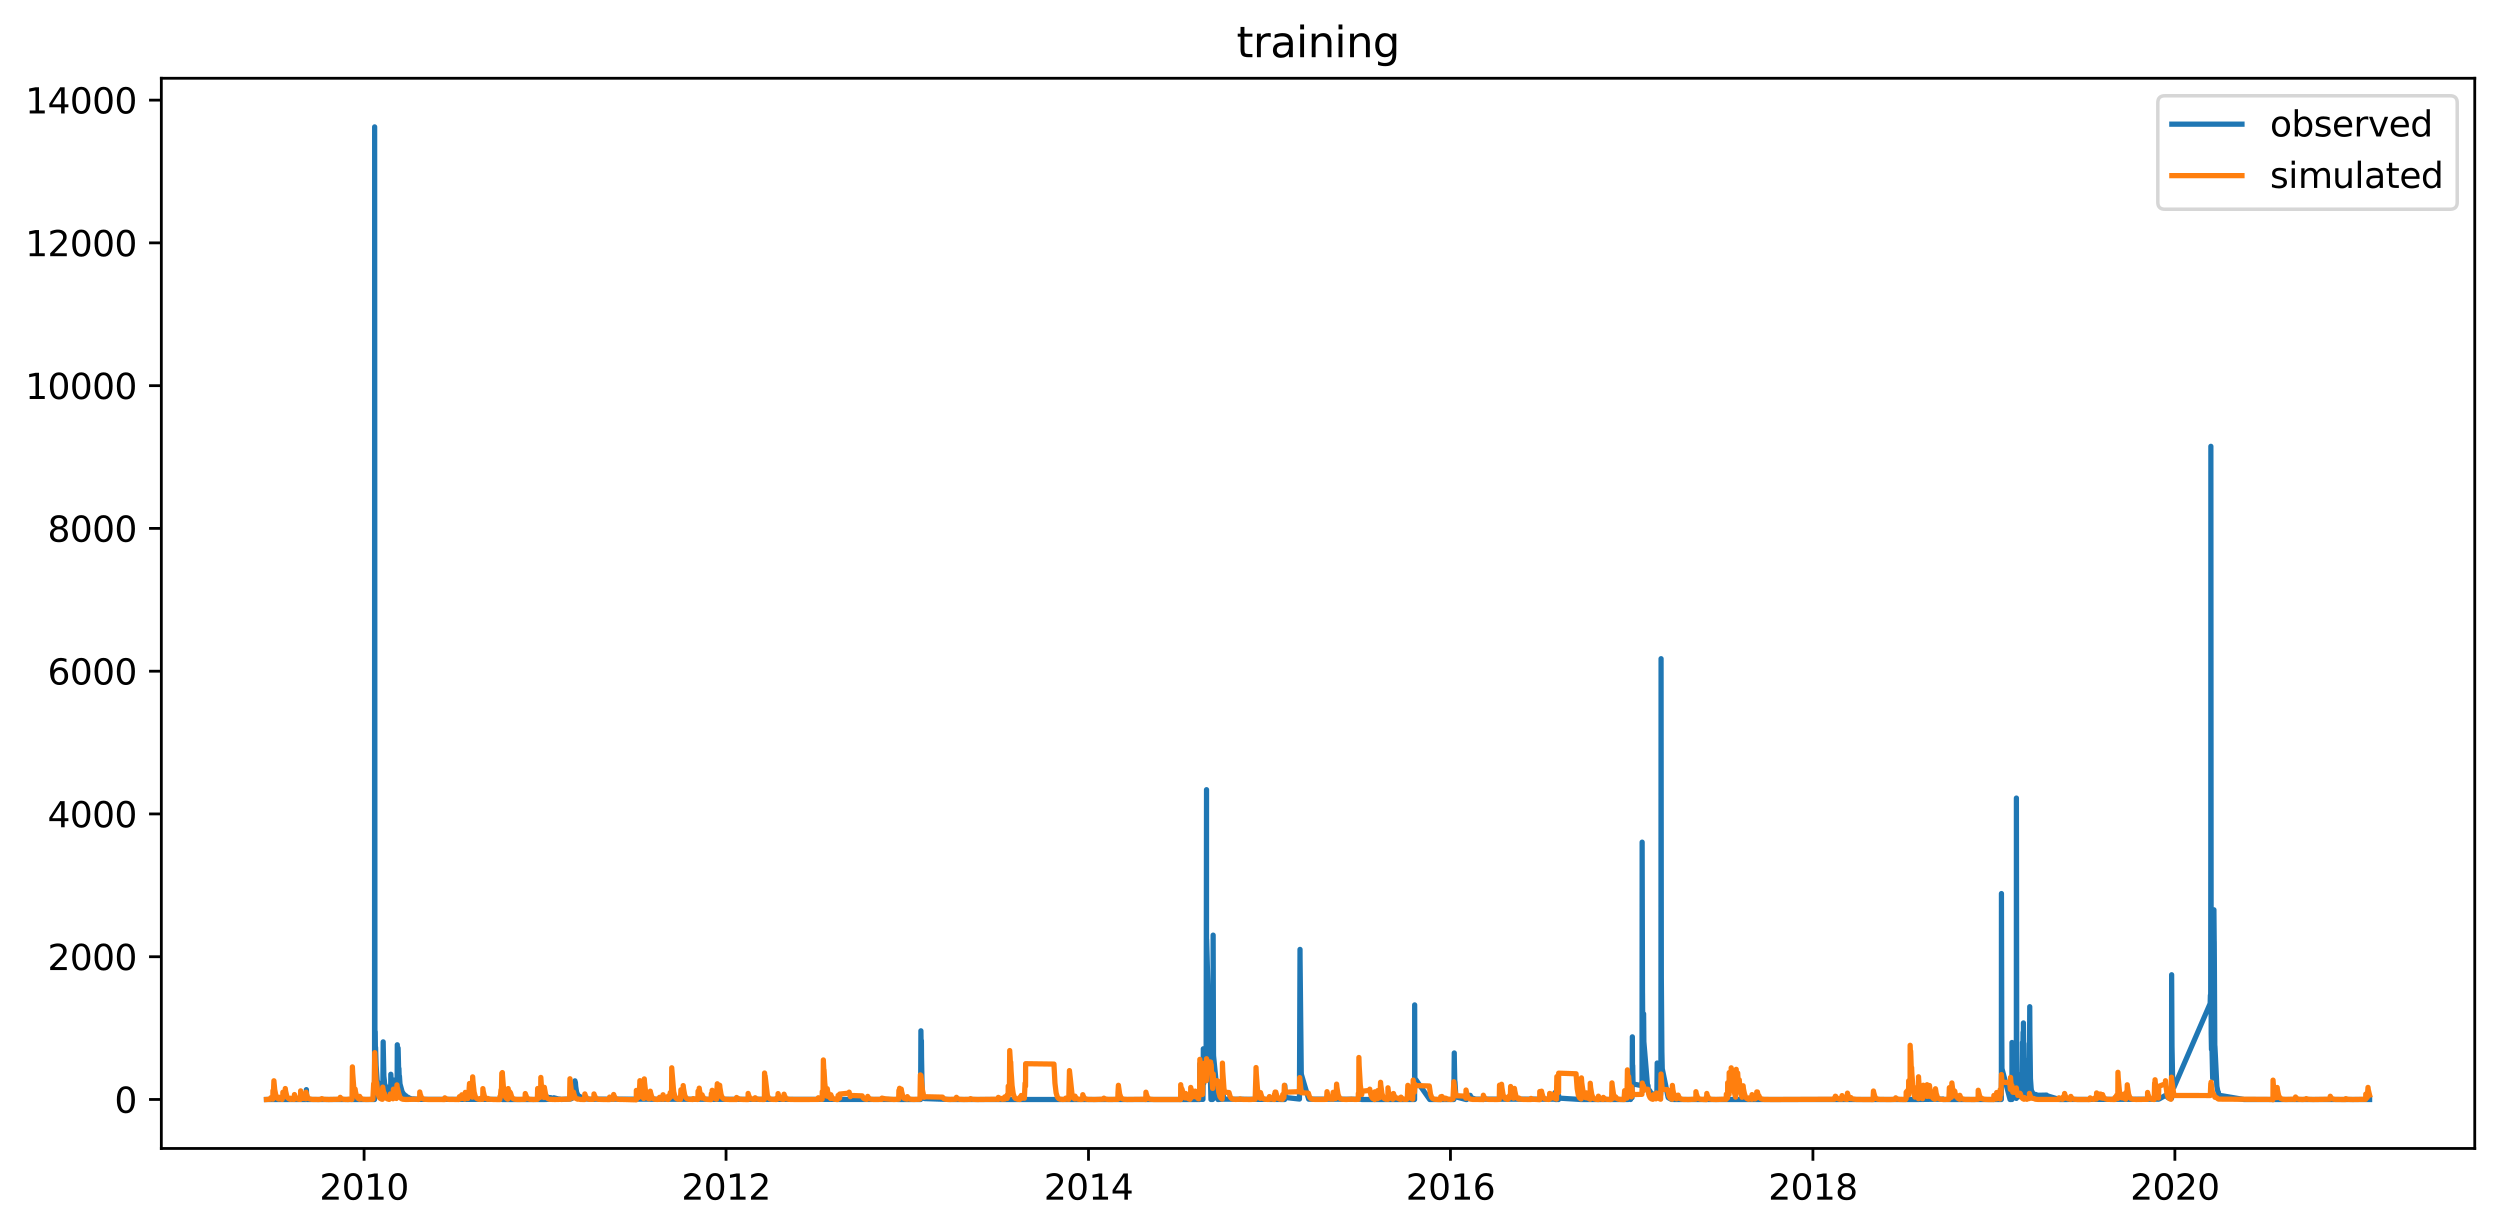 <?xml version="1.0" encoding="utf-8" standalone="no"?>
<!DOCTYPE svg PUBLIC "-//W3C//DTD SVG 1.1//EN"
  "http://www.w3.org/Graphics/SVG/1.1/DTD/svg11.dtd">
<svg xmlns:xlink="http://www.w3.org/1999/xlink" width="713.023pt" height="351.436pt" viewBox="0 0 713.023 351.436" xmlns="http://www.w3.org/2000/svg" version="1.1">
 <defs>
  <style type="text/css">*{stroke-linejoin: round; stroke-linecap: butt}</style>
 </defs>
 <g id="figure_1">
  <g id="patch_1">
   <path d="M 0 351.436 
L 713.023 351.436 
L 713.023 0 
L 0 0 
z
" style="fill: #ffffff"/>
  </g>
  <g id="axes_1">
   <g id="patch_2">
    <path d="M 46.013 327.558 
L 705.822 327.558 
L 705.822 22.318 
L 46.013 22.318 
z
" style="fill: #ffffff"/>
   </g>
   <g id="matplotlib.axis_1">
    <g id="xtick_1">
     <g id="line2d_1">
      <defs>
       <path id="meba799ea61" d="M 0 0 
L 0 3.5 
" style="stroke: #000000; stroke-width: 0.8"/>
      </defs>
      <g>
       <use xlink:href="#meba799ea61" x="103.839" y="327.558" style="stroke: #000000; stroke-width: 0.8"/>
      </g>
     </g>
     <g id="text_1">
      <!-- 2010 -->
      <g transform="translate(91.114 342.157) scale(0.1 -0.1)">
       <defs>
        <path id="DejaVuSans-32" d="M 1228 531 
L 3431 531 
L 3431 0 
L 469 0 
L 469 531 
Q 828 903 1448 1529 
Q 2069 2156 2228 2338 
Q 2531 2678 2651 2914 
Q 2772 3150 2772 3378 
Q 2772 3750 2511 3984 
Q 2250 4219 1831 4219 
Q 1534 4219 1204 4116 
Q 875 4013 500 3803 
L 500 4441 
Q 881 4594 1212 4672 
Q 1544 4750 1819 4750 
Q 2544 4750 2975 4387 
Q 3406 4025 3406 3419 
Q 3406 3131 3298 2873 
Q 3191 2616 2906 2266 
Q 2828 2175 2409 1742 
Q 1991 1309 1228 531 
z
" transform="scale(0.016)"/>
        <path id="DejaVuSans-30" d="M 2034 4250 
Q 1547 4250 1301 3770 
Q 1056 3291 1056 2328 
Q 1056 1369 1301 889 
Q 1547 409 2034 409 
Q 2525 409 2770 889 
Q 3016 1369 3016 2328 
Q 3016 3291 2770 3770 
Q 2525 4250 2034 4250 
z
M 2034 4750 
Q 2819 4750 3233 4129 
Q 3647 3509 3647 2328 
Q 3647 1150 3233 529 
Q 2819 -91 2034 -91 
Q 1250 -91 836 529 
Q 422 1150 422 2328 
Q 422 3509 836 4129 
Q 1250 4750 2034 4750 
z
" transform="scale(0.016)"/>
        <path id="DejaVuSans-31" d="M 794 531 
L 1825 531 
L 1825 4091 
L 703 3866 
L 703 4441 
L 1819 4666 
L 2450 4666 
L 2450 531 
L 3481 531 
L 3481 0 
L 794 0 
L 794 531 
z
" transform="scale(0.016)"/>
       </defs>
       <use xlink:href="#DejaVuSans-32"/>
       <use xlink:href="#DejaVuSans-30" x="63.623"/>
       <use xlink:href="#DejaVuSans-31" x="127.246"/>
       <use xlink:href="#DejaVuSans-30" x="190.869"/>
      </g>
     </g>
    </g>
    <g id="xtick_2">
     <g id="line2d_2">
      <g>
       <use xlink:href="#meba799ea61" x="207.074" y="327.558" style="stroke: #000000; stroke-width: 0.8"/>
      </g>
     </g>
     <g id="text_2">
      <!-- 2012 -->
      <g transform="translate(194.349 342.157) scale(0.1 -0.1)">
       <use xlink:href="#DejaVuSans-32"/>
       <use xlink:href="#DejaVuSans-30" x="63.623"/>
       <use xlink:href="#DejaVuSans-31" x="127.246"/>
       <use xlink:href="#DejaVuSans-32" x="190.869"/>
      </g>
     </g>
    </g>
    <g id="xtick_3">
     <g id="line2d_3">
      <g>
       <use xlink:href="#meba799ea61" x="310.45" y="327.558" style="stroke: #000000; stroke-width: 0.8"/>
      </g>
     </g>
     <g id="text_3">
      <!-- 2014 -->
      <g transform="translate(297.725 342.157) scale(0.1 -0.1)">
       <defs>
        <path id="DejaVuSans-34" d="M 2419 4116 
L 825 1625 
L 2419 1625 
L 2419 4116 
z
M 2253 4666 
L 3047 4666 
L 3047 1625 
L 3713 1625 
L 3713 1100 
L 3047 1100 
L 3047 0 
L 2419 0 
L 2419 1100 
L 313 1100 
L 313 1709 
L 2253 4666 
z
" transform="scale(0.016)"/>
       </defs>
       <use xlink:href="#DejaVuSans-32"/>
       <use xlink:href="#DejaVuSans-30" x="63.623"/>
       <use xlink:href="#DejaVuSans-31" x="127.246"/>
       <use xlink:href="#DejaVuSans-34" x="190.869"/>
      </g>
     </g>
    </g>
    <g id="xtick_4">
     <g id="line2d_4">
      <g>
       <use xlink:href="#meba799ea61" x="413.685" y="327.558" style="stroke: #000000; stroke-width: 0.8"/>
      </g>
     </g>
     <g id="text_4">
      <!-- 2016 -->
      <g transform="translate(400.96 342.157) scale(0.1 -0.1)">
       <defs>
        <path id="DejaVuSans-36" d="M 2113 2584 
Q 1688 2584 1439 2293 
Q 1191 2003 1191 1497 
Q 1191 994 1439 701 
Q 1688 409 2113 409 
Q 2538 409 2786 701 
Q 3034 994 3034 1497 
Q 3034 2003 2786 2293 
Q 2538 2584 2113 2584 
z
M 3366 4563 
L 3366 3988 
Q 3128 4100 2886 4159 
Q 2644 4219 2406 4219 
Q 1781 4219 1451 3797 
Q 1122 3375 1075 2522 
Q 1259 2794 1537 2939 
Q 1816 3084 2150 3084 
Q 2853 3084 3261 2657 
Q 3669 2231 3669 1497 
Q 3669 778 3244 343 
Q 2819 -91 2113 -91 
Q 1303 -91 875 529 
Q 447 1150 447 2328 
Q 447 3434 972 4092 
Q 1497 4750 2381 4750 
Q 2619 4750 2861 4703 
Q 3103 4656 3366 4563 
z
" transform="scale(0.016)"/>
       </defs>
       <use xlink:href="#DejaVuSans-32"/>
       <use xlink:href="#DejaVuSans-30" x="63.623"/>
       <use xlink:href="#DejaVuSans-31" x="127.246"/>
       <use xlink:href="#DejaVuSans-36" x="190.869"/>
      </g>
     </g>
    </g>
    <g id="xtick_5">
     <g id="line2d_5">
      <g>
       <use xlink:href="#meba799ea61" x="517.061" y="327.558" style="stroke: #000000; stroke-width: 0.8"/>
      </g>
     </g>
     <g id="text_5">
      <!-- 2018 -->
      <g transform="translate(504.336 342.157) scale(0.1 -0.1)">
       <defs>
        <path id="DejaVuSans-38" d="M 2034 2216 
Q 1584 2216 1326 1975 
Q 1069 1734 1069 1313 
Q 1069 891 1326 650 
Q 1584 409 2034 409 
Q 2484 409 2743 651 
Q 3003 894 3003 1313 
Q 3003 1734 2745 1975 
Q 2488 2216 2034 2216 
z
M 1403 2484 
Q 997 2584 770 2862 
Q 544 3141 544 3541 
Q 544 4100 942 4425 
Q 1341 4750 2034 4750 
Q 2731 4750 3128 4425 
Q 3525 4100 3525 3541 
Q 3525 3141 3298 2862 
Q 3072 2584 2669 2484 
Q 3125 2378 3379 2068 
Q 3634 1759 3634 1313 
Q 3634 634 3220 271 
Q 2806 -91 2034 -91 
Q 1263 -91 848 271 
Q 434 634 434 1313 
Q 434 1759 690 2068 
Q 947 2378 1403 2484 
z
M 1172 3481 
Q 1172 3119 1398 2916 
Q 1625 2713 2034 2713 
Q 2441 2713 2670 2916 
Q 2900 3119 2900 3481 
Q 2900 3844 2670 4047 
Q 2441 4250 2034 4250 
Q 1625 4250 1398 4047 
Q 1172 3844 1172 3481 
z
" transform="scale(0.016)"/>
       </defs>
       <use xlink:href="#DejaVuSans-32"/>
       <use xlink:href="#DejaVuSans-30" x="63.623"/>
       <use xlink:href="#DejaVuSans-31" x="127.246"/>
       <use xlink:href="#DejaVuSans-38" x="190.869"/>
      </g>
     </g>
    </g>
    <g id="xtick_6">
     <g id="line2d_6">
      <g>
       <use xlink:href="#meba799ea61" x="620.295" y="327.558" style="stroke: #000000; stroke-width: 0.8"/>
      </g>
     </g>
     <g id="text_6">
      <!-- 2020 -->
      <g transform="translate(607.57 342.157) scale(0.1 -0.1)">
       <use xlink:href="#DejaVuSans-32"/>
       <use xlink:href="#DejaVuSans-30" x="63.623"/>
       <use xlink:href="#DejaVuSans-32" x="127.246"/>
       <use xlink:href="#DejaVuSans-30" x="190.869"/>
      </g>
     </g>
    </g>
   </g>
   <g id="matplotlib.axis_2">
    <g id="ytick_1">
     <g id="line2d_7">
      <defs>
       <path id="m805103bcd9" d="M 0 0 
L -3.5 0 
" style="stroke: #000000; stroke-width: 0.8"/>
      </defs>
      <g>
       <use xlink:href="#m805103bcd9" x="46.013" y="313.586" style="stroke: #000000; stroke-width: 0.8"/>
      </g>
     </g>
     <g id="text_7">
      <!-- 0 -->
      <g transform="translate(32.65 317.385) scale(0.1 -0.1)">
       <use xlink:href="#DejaVuSans-30"/>
      </g>
     </g>
    </g>
    <g id="ytick_2">
     <g id="line2d_8">
      <g>
       <use xlink:href="#m805103bcd9" x="46.013" y="272.868" style="stroke: #000000; stroke-width: 0.8"/>
      </g>
     </g>
     <g id="text_8">
      <!-- 2000 -->
      <g transform="translate(13.562 276.667) scale(0.1 -0.1)">
       <use xlink:href="#DejaVuSans-32"/>
       <use xlink:href="#DejaVuSans-30" x="63.623"/>
       <use xlink:href="#DejaVuSans-30" x="127.246"/>
       <use xlink:href="#DejaVuSans-30" x="190.869"/>
      </g>
     </g>
    </g>
    <g id="ytick_3">
     <g id="line2d_9">
      <g>
       <use xlink:href="#m805103bcd9" x="46.013" y="232.149" style="stroke: #000000; stroke-width: 0.8"/>
      </g>
     </g>
     <g id="text_9">
      <!-- 4000 -->
      <g transform="translate(13.562 235.949) scale(0.1 -0.1)">
       <use xlink:href="#DejaVuSans-34"/>
       <use xlink:href="#DejaVuSans-30" x="63.623"/>
       <use xlink:href="#DejaVuSans-30" x="127.246"/>
       <use xlink:href="#DejaVuSans-30" x="190.869"/>
      </g>
     </g>
    </g>
    <g id="ytick_4">
     <g id="line2d_10">
      <g>
       <use xlink:href="#m805103bcd9" x="46.013" y="191.431" style="stroke: #000000; stroke-width: 0.8"/>
      </g>
     </g>
     <g id="text_10">
      <!-- 6000 -->
      <g transform="translate(13.562 195.23) scale(0.1 -0.1)">
       <use xlink:href="#DejaVuSans-36"/>
       <use xlink:href="#DejaVuSans-30" x="63.623"/>
       <use xlink:href="#DejaVuSans-30" x="127.246"/>
       <use xlink:href="#DejaVuSans-30" x="190.869"/>
      </g>
     </g>
    </g>
    <g id="ytick_5">
     <g id="line2d_11">
      <g>
       <use xlink:href="#m805103bcd9" x="46.013" y="150.713" style="stroke: #000000; stroke-width: 0.8"/>
      </g>
     </g>
     <g id="text_11">
      <!-- 8000 -->
      <g transform="translate(13.562 154.512) scale(0.1 -0.1)">
       <use xlink:href="#DejaVuSans-38"/>
       <use xlink:href="#DejaVuSans-30" x="63.623"/>
       <use xlink:href="#DejaVuSans-30" x="127.246"/>
       <use xlink:href="#DejaVuSans-30" x="190.869"/>
      </g>
     </g>
    </g>
    <g id="ytick_6">
     <g id="line2d_12">
      <g>
       <use xlink:href="#m805103bcd9" x="46.013" y="109.995" style="stroke: #000000; stroke-width: 0.8"/>
      </g>
     </g>
     <g id="text_12">
      <!-- 10000 -->
      <g transform="translate(7.2 113.794) scale(0.1 -0.1)">
       <use xlink:href="#DejaVuSans-31"/>
       <use xlink:href="#DejaVuSans-30" x="63.623"/>
       <use xlink:href="#DejaVuSans-30" x="127.246"/>
       <use xlink:href="#DejaVuSans-30" x="190.869"/>
       <use xlink:href="#DejaVuSans-30" x="254.492"/>
      </g>
     </g>
    </g>
    <g id="ytick_7">
     <g id="line2d_13">
      <g>
       <use xlink:href="#m805103bcd9" x="46.013" y="69.276" style="stroke: #000000; stroke-width: 0.8"/>
      </g>
     </g>
     <g id="text_13">
      <!-- 12000 -->
      <g transform="translate(7.2 73.075) scale(0.1 -0.1)">
       <use xlink:href="#DejaVuSans-31"/>
       <use xlink:href="#DejaVuSans-32" x="63.623"/>
       <use xlink:href="#DejaVuSans-30" x="127.246"/>
       <use xlink:href="#DejaVuSans-30" x="190.869"/>
       <use xlink:href="#DejaVuSans-30" x="254.492"/>
      </g>
     </g>
    </g>
    <g id="ytick_8">
     <g id="line2d_14">
      <g>
       <use xlink:href="#m805103bcd9" x="46.013" y="28.558" style="stroke: #000000; stroke-width: 0.8"/>
      </g>
     </g>
     <g id="text_14">
      <!-- 14000 -->
      <g transform="translate(7.2 32.357) scale(0.1 -0.1)">
       <use xlink:href="#DejaVuSans-31"/>
       <use xlink:href="#DejaVuSans-34" x="63.623"/>
       <use xlink:href="#DejaVuSans-30" x="127.246"/>
       <use xlink:href="#DejaVuSans-30" x="190.869"/>
       <use xlink:href="#DejaVuSans-30" x="254.492"/>
      </g>
     </g>
    </g>
   </g>
   <g id="line2d_15">
    <path d="M 76.004 313.586 
L 87.353 313.586 
L 87.382 310.776 
L 87.465 312.988 
L 87.618 313.586 
L 106.821 313.586 
L 106.827 310.303 
L 106.851 36.193 
L 106.933 303.859 
L 106.939 303.824 
L 107.01 294.25 
L 107.063 299.36 
L 107.116 298.729 
L 107.269 303.946 
L 107.675 309.758 
L 107.681 309.667 
L 107.717 308.654 
L 107.787 309.601 
L 107.805 309.86 
L 107.835 308.817 
L 107.852 308.735 
L 107.87 309.01 
L 107.946 309.962 
L 107.964 308.868 
L 107.988 309.295 
L 108.377 311.697 
L 108.383 311.648 
L 108.4 311.855 
L 108.477 311.697 
L 108.536 311.886 
L 108.595 311.855 
L 108.618 311.825 
L 108.642 312.063 
L 108.683 311.901 
L 108.76 312.259 
L 108.807 312.134 
L 108.824 311.962 
L 108.925 312.049 
L 108.995 312.3 
L 109.042 312.134 
L 109.16 311.579 
L 109.178 311.346 
L 109.19 311.447 
L 109.284 297.151 
L 109.314 299.126 
L 109.319 299.172 
L 109.473 306.862 
L 109.479 306.857 
L 109.484 306.99 
L 109.626 308.242 
L 109.661 308.817 
L 109.808 309.758 
L 109.82 309.677 
L 109.891 309.575 
L 109.915 309.738 
L 110.068 310.43 
L 110.215 311.143 
L 110.227 311.041 
L 110.262 311.143 
L 110.351 310.899 
L 110.386 310.98 
L 110.486 311.285 
L 110.51 311.204 
L 110.586 311.265 
L 110.61 311.413 
L 110.704 311.367 
L 110.722 311.458 
L 110.787 311.564 
L 110.745 311.428 
L 110.828 311.474 
L 110.834 311.428 
L 110.916 311.562 
L 110.934 311.697 
L 110.975 311.527 
L 111.028 311.631 
L 111.093 311.489 
L 111.122 311.762 
L 111.146 311.664 
L 111.181 311.745 
L 111.323 310.466 
L 111.352 309.677 
L 111.435 310.186 
L 111.464 306.394 
L 111.576 308.868 
L 111.894 310.654 
L 112.036 310.756 
L 112.071 310.272 
L 112.195 311.122 
L 112.283 309.621 
L 112.319 308.038 
L 112.395 308.944 
L 112.407 308.944 
L 112.572 310.41 
L 112.69 310.451 
L 112.825 310.817 
L 112.955 310.899 
L 112.996 310.817 
L 113.079 310.98 
L 113.138 311.021 
L 113.149 309.957 
L 113.25 310.72 
L 113.261 309.478 
L 113.309 297.981 
L 113.373 301.666 
L 113.497 305.468 
L 113.503 304.577 
L 113.544 298.927 
L 113.615 301.711 
L 113.686 304.969 
L 113.774 304.781 
L 113.78 304.745 
L 113.786 305.04 
L 113.845 306.898 
L 113.921 306.893 
L 114.086 309.27 
L 114.092 309.219 
L 114.128 309.321 
L 114.788 311.762 
L 114.87 311.631 
L 114.9 311.697 
L 115.053 312.063 
L 115.064 312.006 
L 115.153 312.049 
L 115.271 312.287 
L 115.277 312.218 
L 115.312 312.177 
L 115.365 312.34 
L 115.371 312.34 
L 115.506 312.444 
L 115.654 312.539 
L 115.707 312.493 
L 115.766 312.539 
L 115.819 312.633 
L 115.96 312.804 
L 116.06 312.884 
L 116.107 312.843 
L 116.178 312.924 
L 116.355 312.998 
L 116.373 312.933 
L 116.42 313.069 
L 116.443 313.069 
L 116.673 313.17 
L 116.797 313.252 
L 116.803 313.245 
L 116.809 313.224 
L 116.82 313.252 
L 116.903 313.272 
L 117.068 313.356 
L 116.932 313.224 
L 117.097 313.327 
L 117.474 313.437 
L 117.628 313.441 
L 117.634 313.432 
L 117.769 313.423 
L 119.36 313.531 
L 119.56 313.548 
L 143.189 313.54 
L 143.201 312.903 
L 143.236 313.586 
L 143.295 313.586 
L 155.357 313.586 
L 155.374 312.431 
L 155.469 313.034 
L 155.474 313.025 
L 155.504 313.162 
L 155.663 313.586 
L 155.698 312.414 
L 155.769 313.575 
L 156.506 313.523 
L 156.629 313.245 
L 156.765 313.085 
L 156.806 313.034 
L 156.836 313.132 
L 156.877 313.085 
L 156.953 313.06 
L 157.007 313.178 
L 157.101 313.069 
L 157.124 313.147 
L 157.142 313.101 
L 157.16 313.193 
L 157.195 313.201 
L 157.295 313.279 
L 157.254 313.155 
L 157.307 313.252 
L 157.336 313.224 
L 157.378 313.279 
L 157.419 313.252 
L 157.501 313.303 
L 157.537 313.252 
L 157.849 313.162 
L 157.961 313.093 
L 157.902 313.193 
L 157.967 313.132 
L 158.315 313.231 
L 158.326 313.272 
L 158.385 313.193 
L 158.421 313.224 
L 158.48 313.224 
L 158.497 313.291 
L 158.521 313.356 
L 158.556 313.252 
L 158.615 313.327 
L 158.745 313.303 
L 159.051 313.404 
L 159.175 313.423 
L 160.053 313.533 
L 160.224 313.586 
L 160.23 313.579 
L 160.353 313.54 
L 162.805 313.437 
L 162.958 313.356 
L 163.011 313.245 
L 163.223 312.804 
L 163.235 312.823 
L 163.241 312.843 
L 163.294 312.678 
L 163.3 312.678 
L 163.323 312.699 
L 163.459 312.48 
L 163.535 312.539 
L 163.506 312.393 
L 163.547 312.406 
L 163.665 312.02 
L 163.571 312.443 
L 163.683 312.232 
L 163.7 312.34 
L 163.747 311.871 
L 163.906 310.817 
L 163.936 310.837 
L 163.942 310.817 
L 163.948 310.858 
L 163.977 308.267 
L 164.06 309.738 
L 164.089 310.181 
L 164.101 309.107 
L 164.107 308.71 
L 164.195 309.86 
L 164.413 311.306 
L 164.419 311.285 
L 164.46 311.489 
L 164.631 312.063 
L 164.684 312.02 
L 164.773 312.287 
L 164.843 312.393 
L 164.973 312.586 
L 165.362 312.689 
L 165.545 313.069 
L 166.04 313.17 
L 166.175 313.252 
L 166.646 313.356 
L 166.711 313.404 
L 166.729 313.303 
L 166.747 313.303 
L 166.906 313.413 
L 167.035 313.423 
L 168.744 313.526 
L 168.862 313.51 
L 168.992 313.51 
L 169.198 313.548 
L 169.404 313.544 
L 169.498 313.546 
L 169.522 313.498 
L 169.646 313.486 
L 262.569 313.586 
L 262.651 294 
L 262.698 297.36 
L 262.751 304.557 
L 262.793 296.779 
L 262.828 301.493 
L 262.993 310.43 
L 263.181 312.575 
L 263.676 313.327 
L 270.953 313.586 
L 340.873 313.586 
L 340.937 312.516 
L 340.979 313.565 
L 341.096 313.586 
L 342.169 313.586 
L 342.21 303.427 
L 342.287 309.86 
L 342.434 313.321 
L 342.652 313.54 
L 343.088 313.554 
L 343.2 299.121 
L 343.212 300.683 
L 343.288 309.066 
L 344.001 300.21 
L 344.113 225.227 
L 344.096 304.791 
L 344.137 267.931 
L 345.38 313.586 
L 345.433 313.586 
L 345.451 312.218 
L 345.539 313.572 
L 345.816 313.58 
L 345.846 313.58 
L 345.887 312.621 
L 345.958 313.423 
L 345.969 312.564 
L 345.987 312.894 
L 345.999 266.709 
L 346.099 300.454 
L 346.117 301.187 
L 347.36 313.586 
L 348.674 313.498 
L 348.774 310.858 
L 348.792 311.158 
L 348.804 311.265 
L 348.975 313.486 
L 366.398 313.586 
L 366.434 309.601 
L 366.522 312.005 
L 366.628 313.016 
L 370.611 313.457 
L 370.776 270.781 
L 370.788 273.326 
L 371.13 305.967 
L 371.136 305.931 
L 371.154 306.399 
L 373.245 313.486 
L 388.383 313.515 
L 388.389 313.321 
L 388.401 313.586 
L 391.901 313.586 
L 391.954 313.166 
L 392.007 313.586 
L 397.604 313.586 
L 397.61 312.613 
L 397.71 313.586 
L 401.523 313.586 
L 401.535 311.214 
L 401.629 313.586 
L 403.444 313.586 
L 403.461 310.066 
L 403.473 286.61 
L 403.532 307.539 
L 407.775 313.586 
L 414.645 313.586 
L 414.769 300.317 
L 414.804 303.06 
L 414.928 309.27 
L 414.969 308.573 
L 415.229 312.804 
L 415.276 312.843 
L 418.08 313.583 
L 418.198 313.586 
L 418.328 313.586 
L 418.446 312.313 
L 418.458 312.366 
L 418.469 312.34 
L 418.499 312.644 
L 418.517 312.71 
L 418.575 312.456 
L 418.581 312.456 
L 418.617 312.444 
L 418.64 312.575 
L 418.705 312.961 
L 418.77 312.774 
L 418.841 312.894 
L 418.805 312.731 
L 418.882 312.794 
L 418.917 312.539 
L 418.953 312.804 
L 419.006 312.656 
L 419.017 312.689 
L 419.047 312.431 
L 419.059 312.444 
L 419.076 312.492 
L 419.165 312.853 
L 419.194 312.633 
L 419.2 312.598 
L 419.271 312.814 
L 419.277 312.804 
L 419.283 312.813 
L 419.3 312.731 
L 419.324 312.406 
L 419.394 312.814 
L 419.4 312.814 
L 419.512 312.904 
L 419.524 312.894 
L 419.559 312.843 
L 419.542 312.904 
L 419.624 312.914 
L 419.713 313.124 
L 419.766 313.101 
L 419.772 313.077 
L 419.854 313.193 
L 420.325 313.303 
L 420.473 313.398 
L 420.485 313.382 
L 420.909 313.492 
L 421.062 313.498 
L 443.583 313.498 
L 443.589 311.531 
L 443.653 313.586 
L 443.689 313.586 
L 444.066 313.586 
L 444.078 312.782 
L 444.178 313.393 
L 444.325 313.586 
L 444.52 313.586 
L 444.531 312.428 
L 444.543 313.185 
L 450.872 313.586 
L 464.371 313.586 
L 464.471 311.593 
L 464.512 311.697 
L 464.518 311.84 
L 464.536 309.713 
L 464.577 307.661 
L 464.642 309.621 
L 464.784 311.729 
L 465.031 313.586 
L 465.055 313.586 
L 465.078 310.939 
L 465.172 312.12 
L 465.302 312.884 
L 465.349 312.804 
L 465.379 312.884 
L 465.473 313.069 
L 465.561 295.721 
L 465.597 304.216 
L 465.661 303.905 
L 465.744 308.298 
L 465.779 309.158 
L 468.289 309.646 
L 468.295 309.789 
L 468.307 308.394 
L 468.319 308.99 
L 468.354 240.191 
L 468.454 283.709 
L 468.46 283.353 
L 468.49 288.035 
L 468.661 301.533 
L 468.673 301.533 
L 468.726 301.717 
L 468.773 289.155 
L 468.843 297.095 
L 469.992 310.919 
L 470.016 309.931 
L 470.034 309.626 
L 470.098 310.731 
L 470.163 311.648 
L 470.21 310.761 
L 470.263 311.428 
L 470.346 311.061 
L 470.352 311.041 
L 470.387 311.245 
L 470.464 311.581 
L 470.487 311.138 
L 470.505 311.041 
L 470.529 311.25 
L 470.617 311.697 
L 470.641 311.346 
L 470.646 311.285 
L 470.676 311.825 
L 470.711 311.745 
L 470.717 311.713 
L 470.788 311.932 
L 470.923 312.12 
L 470.806 311.825 
L 470.953 312.063 
L 470.994 312.163 
L 471.065 312.177 
L 471.071 312.149 
L 471.106 311.825 
L 471.165 312.177 
L 471.183 312.063 
L 471.236 312.149 
L 471.377 312.287 
L 471.837 312.191 
L 471.919 312.063 
L 471.943 312.149 
L 472.043 312.34 
L 472.072 312.287 
L 472.556 312.393 
L 472.644 303.182 
L 472.709 306.267 
L 472.779 308.43 
L 472.933 310.491 
L 472.962 310.573 
L 473.168 311.564 
L 473.251 311.631 
L 473.41 312.063 
L 473.457 312.163 
L 473.616 312.287 
L 473.699 310.685 
L 473.71 309.545 
L 473.752 187.868 
L 473.828 278.874 
L 473.982 299.894 
L 474.088 304.791 
L 475.761 312.97 
L 475.767 312.947 
L 475.773 312.932 
L 475.826 313.088 
L 476.71 313.566 
L 477.658 313.586 
L 546.641 313.586 
L 546.652 313.28 
L 546.747 313.586 
L 554.13 313.49 
L 554.136 313.445 
L 554.159 313.586 
L 554.224 313.586 
L 570.788 313.586 
L 570.811 309.545 
L 570.829 254.85 
L 570.923 294.479 
L 570.976 304.77 
L 573.292 313.586 
L 573.51 313.586 
L 573.539 307.448 
L 573.634 312.492 
L 573.793 313.586 
L 573.822 313.586 
L 573.834 297.329 
L 573.934 306.893 
L 574.07 312.142 
L 575.048 312.978 
L 575.077 313.279 
L 575.095 227.619 
L 575.189 299.701 
L 575.372 312.287 
L 575.39 312.366 
L 575.484 312.804 
L 576.073 312.731 
L 576.22 311.25 
L 576.238 311.041 
L 576.291 311.462 
L 576.409 312.586 
L 576.421 312.339 
L 576.444 311.562 
L 576.527 312.393 
L 576.544 312.493 
L 576.55 312.405 
L 576.597 310.695 
L 576.662 311.932 
L 576.68 312.12 
L 576.686 311.054 
L 576.704 306.129 
L 576.798 309.672 
L 576.804 309.764 
L 576.81 308.374 
L 576.821 297.294 
L 576.922 304.786 
L 576.933 305.575 
L 576.939 300.108 
L 576.992 294.418 
L 577.045 301.671 
L 577.087 304.821 
L 577.092 301.686 
L 577.098 291.751 
L 577.198 302.103 
L 577.246 305.325 
L 577.257 297.619 
L 577.31 302.775 
L 577.387 306.669 
L 577.399 302.729 
L 577.405 302.058 
L 577.481 305.824 
L 577.646 309.937 
L 577.858 311.428 
L 577.882 311.489 
L 577.988 311.886 
L 578.018 311.825 
L 578.094 311.886 
L 578.129 311.947 
L 578.2 311.886 
L 578.236 311.991 
L 578.253 312.006 
L 578.778 311.569 
L 578.901 287.119 
L 578.943 294.932 
L 579.102 307.631 
L 579.296 310.328 
L 579.367 310.98 
L 580.062 312.375 
L 580.292 312.229 
L 580.339 312.108 
L 580.398 312.211 
L 580.51 312.354 
L 580.522 312.352 
L 580.616 312.228 
L 580.651 312.167 
L 580.687 312.271 
L 580.722 312.265 
L 581.034 312.373 
L 581.04 312.423 
L 581.076 312.313 
L 581.146 312.407 
L 581.341 312.382 
L 583.698 312.331 
L 583.71 312.48 
L 587.375 313.586 
L 615.693 313.498 
L 617.65 312.394 
L 617.673 312.446 
L 617.797 312.546 
L 617.962 312.641 
L 618.133 312.855 
L 618.221 312.936 
L 618.345 313.048 
L 618.604 313.148 
L 618.752 313.288 
L 618.928 313.321 
L 619.235 313.36 
L 619.247 312.859 
L 619.347 313.214 
L 619.353 313.193 
L 619.37 278.008 
L 619.476 298.429 
L 619.659 308.191 
L 619.677 308.282 
L 619.724 309.102 
L 619.848 310.064 
L 619.853 310.023 
L 619.918 308.333 
L 619.983 309.596 
L 620.024 310.125 
L 630.36 286.203 
L 630.424 283.862 
L 630.377 287.883 
L 630.46 286.915 
L 630.472 287.883 
L 630.513 282.589 
L 630.542 242.329 
L 630.56 127.3 
L 630.648 294.749 
L 630.731 299.319 
L 630.737 295.879 
L 630.743 286.915 
L 630.843 297.619 
L 631.073 307.544 
L 631.391 290.229 
L 631.426 259.482 
L 631.514 269.101 
L 631.52 268.541 
L 631.556 274.395 
L 631.679 298.439 
L 631.709 298.332 
L 632.269 309.84 
L 632.581 311.448 
L 632.628 311.423 
L 632.646 311.616 
L 632.669 311.625 
L 632.687 311.527 
L 632.693 311.499 
L 632.728 311.791 
L 632.799 312.36 
L 640 313.586 
L 675.831 313.586 
L 675.831 313.586 
" clip-path="url(#p6f531c5852)" style="fill: none; stroke: #1f77b4; stroke-width: 1.5; stroke-linecap: square"/>
   </g>
   <g id="line2d_16">
    <path d="M 76.004 313.586 
L 77.123 313.498 
L 77.147 313.197 
L 77.241 313.286 
L 77.253 313.305 
L 77.259 313.226 
L 77.277 313.063 
L 77.371 313.188 
L 77.766 313.45 
L 77.813 313.498 
L 77.842 311.067 
L 77.954 311.752 
L 77.96 311.797 
L 77.978 311.613 
L 77.984 311.634 
L 78.119 308.25 
L 78.349 310.754 
L 78.679 312.436 
L 79.015 313.126 
L 79.392 313.422 
L 79.51 313.468 
L 79.516 313.452 
L 79.545 312.938 
L 79.639 313.087 
L 80.011 313.405 
L 80.476 313.564 
L 80.523 312.732 
L 80.6 312.897 
L 80.641 312.98 
L 80.647 312.899 
L 80.677 311.508 
L 80.783 312.046 
L 81.065 312.794 
L 81.089 312.135 
L 81.183 312.402 
L 81.336 312.744 
L 81.342 312.662 
L 81.366 310.46 
L 81.46 311.21 
L 81.79 312.621 
L 82.132 313.206 
L 82.527 313.457 
L 82.892 313.551 
L 82.916 313.228 
L 83.016 313.322 
L 83.464 313.508 
L 83.87 313.57 
L 83.876 313.488 
L 83.988 312.179 
L 84.071 312.472 
L 84.406 313.141 
L 84.789 313.429 
L 85.367 313.554 
L 85.703 313.543 
L 85.744 311.128 
L 85.862 311.812 
L 86.192 312.865 
L 86.539 313.307 
L 86.557 313.309 
L 86.581 312.841 
L 86.675 313.02 
L 86.787 313.044 
L 86.728 312.94 
L 86.793 313.021 
L 86.811 312.98 
L 86.881 313.089 
L 87.211 313.388 
L 87.217 313.36 
L 87.27 313.034 
L 87.294 311.502 
L 87.388 311.987 
L 87.718 312.936 
L 88.071 313.339 
L 88.431 313.447 
L 89.044 313.56 
L 90.988 313.586 
L 91.766 313.487 
L 91.784 313.341 
L 91.884 313.403 
L 92.414 313.543 
L 93.728 313.585 
L 97.01 313.515 
L 97.034 312.97 
L 97.128 313.121 
L 97.505 313.42 
L 98.065 313.55 
L 99.332 313.589 
L 99.355 313.491 
L 99.456 313.516 
L 100.381 313.582 
L 100.398 313.281 
L 100.481 306.834 
L 100.504 304.287 
L 100.593 306.084 
L 100.923 310.539 
L 101.217 312.06 
L 101.247 312.174 
L 101.253 311.969 
L 101.282 310.618 
L 101.376 311.308 
L 101.706 312.661 
L 102.048 313.222 
L 102.449 313.464 
L 102.537 313.5 
L 102.543 313.418 
L 102.573 312.697 
L 102.685 312.925 
L 103.038 313.334 
L 103.498 313.514 
L 104.417 313.58 
L 106.344 313.527 
L 106.568 309.083 
L 106.691 310.31 
L 106.709 310.477 
L 106.727 309.72 
L 106.886 300.224 
L 106.939 301.699 
L 107.269 308.567 
L 107.422 308.726 
L 107.752 311.612 
L 108.082 312.784 
L 108.43 313.276 
L 108.854 313.489 
L 109.066 313.523 
L 109.166 310.051 
L 109.26 310.791 
L 109.52 311.923 
L 109.596 312.225 
L 109.614 311.898 
L 109.62 311.825 
L 109.697 312.167 
L 110.032 313.019 
L 110.398 313.377 
L 110.893 313.532 
L 110.999 313.551 
L 111.005 313.503 
L 111.146 313.084 
L 111.24 313.207 
L 111.252 313.079 
L 111.323 312.011 
L 111.423 312.374 
L 111.759 313.101 
L 112.077 313.382 
L 112.083 313.377 
L 112.201 310.643 
L 112.254 310.938 
L 112.584 312.51 
L 112.92 313.156 
L 113.055 313.3 
L 113.061 313.186 
L 113.208 309.418 
L 113.226 309.608 
L 113.397 310.956 
L 113.432 310.646 
L 113.444 310.559 
L 113.497 310.873 
L 113.756 311.968 
L 114.086 312.929 
L 114.44 313.336 
L 114.9 313.515 
L 115.825 313.58 
L 118.294 313.515 
L 118.405 313.518 
L 119.36 313.581 
L 119.496 313.486 
L 119.531 313.083 
L 119.625 313.199 
L 119.672 313.25 
L 119.684 313.217 
L 119.719 311.443 
L 119.843 312.048 
L 120.179 312.971 
L 120.539 313.356 
L 121.016 313.523 
L 122.023 313.582 
L 126.843 313.601 
L 126.873 313.108 
L 126.967 313.216 
L 127.368 313.462 
L 128.022 313.565 
L 130.367 313.586 
L 130.833 313.602 
L 130.891 313.135 
L 130.956 313.21 
L 131.009 313.25 
L 131.033 312.786 
L 131.127 312.977 
L 131.428 313.328 
L 131.451 313.084 
L 131.545 313.204 
L 131.669 313.323 
L 131.681 313.271 
L 131.705 312.253 
L 131.799 312.579 
L 132.093 313.064 
L 132.465 313.397 
L 132.547 313.47 
L 132.665 311.765 
L 132.689 311.771 
L 132.706 311.556 
L 132.783 311.93 
L 133.113 312.913 
L 133.407 313.329 
L 133.431 312.059 
L 133.531 312.287 
L 133.584 312.428 
L 133.673 312.679 
L 133.702 312.449 
L 133.773 312.615 
L 133.79 310.751 
L 133.908 309.018 
L 133.914 309.057 
L 133.944 309.279 
L 134.032 310.189 
L 134.05 309.473 
L 134.062 309.153 
L 134.144 309.908 
L 134.474 312.092 
L 134.733 312.914 
L 134.804 307.13 
L 134.892 308.376 
L 135.222 311.47 
L 135.552 312.726 
L 135.894 313.248 
L 136.307 313.476 
L 136.919 313.575 
L 136.943 313.316 
L 137.043 313.387 
L 137.55 313.536 
L 137.621 313.524 
L 137.626 313.446 
L 137.703 312.156 
L 137.721 310.485 
L 137.821 311.262 
L 138.151 312.642 
L 138.493 313.215 
L 138.893 313.462 
L 139.117 313.524 
L 139.123 313.478 
L 139.147 313.282 
L 139.241 313.352 
L 139.712 313.521 
L 140.702 313.582 
L 142.558 313.616 
L 142.582 312.733 
L 142.682 312.94 
L 142.7 312.977 
L 142.717 312.857 
L 142.888 310.839 
L 142.935 311.189 
L 143.006 311.694 
L 143.118 306.108 
L 143.159 306.289 
L 143.171 306.275 
L 143.189 306.405 
L 143.23 306.971 
L 143.265 305.978 
L 143.271 305.909 
L 143.313 306.711 
L 143.643 310.794 
L 143.973 312.452 
L 144.308 313.133 
L 144.686 313.424 
L 144.821 313.502 
L 144.939 310.47 
L 144.992 310.905 
L 145.192 312.054 
L 145.21 311.752 
L 145.216 311.662 
L 145.304 311.944 
L 145.322 312.026 
L 145.345 311.705 
L 145.363 311.377 
L 145.452 311.691 
L 145.522 312.035 
L 145.546 311.636 
L 145.552 311.621 
L 145.611 311.753 
L 145.946 312.853 
L 146.294 313.302 
L 146.73 313.5 
L 147.543 313.577 
L 149.735 313.535 
L 149.782 312.461 
L 149.812 311.891 
L 149.9 312.149 
L 150.236 313.012 
L 150.596 313.371 
L 151.085 313.529 
L 152.163 313.583 
L 153.265 313.542 
L 153.3 311.952 
L 153.341 310.455 
L 153.424 311.076 
L 153.701 312.205 
L 154.013 313.001 
L 154.019 312.971 
L 154.06 312.087 
L 154.155 312.414 
L 154.172 312.472 
L 154.19 312.338 
L 154.249 307.297 
L 154.39 309.293 
L 154.72 311.842 
L 155.05 312.878 
L 155.127 313.016 
L 155.139 312.879 
L 155.256 310.121 
L 155.315 310.522 
L 155.645 312.342 
L 155.981 313.089 
L 156.352 313.405 
L 156.889 313.544 
L 158.232 313.585 
L 162.451 313.496 
L 162.51 310.082 
L 162.557 307.676 
L 162.628 308.312 
L 162.675 308.681 
L 163.005 311.594 
L 163.335 312.777 
L 163.553 313.165 
L 163.588 311.498 
L 163.694 312.035 
L 164.024 312.956 
L 164.384 313.35 
L 164.743 313.501 
L 164.749 313.471 
L 164.767 313.409 
L 164.867 313.454 
L 165.497 313.562 
L 166.711 313.595 
L 166.8 312.002 
L 166.9 312.353 
L 167.236 313.093 
L 167.607 313.407 
L 168.143 313.545 
L 169.08 313.559 
L 169.104 313.4 
L 169.198 313.444 
L 169.345 313.494 
L 169.357 313.402 
L 169.41 312.002 
L 169.516 312.328 
L 169.852 313.083 
L 170.223 313.403 
L 170.753 313.543 
L 172.073 313.585 
L 173.835 313.607 
L 173.865 312.898 
L 173.959 313.054 
L 174.324 313.39 
L 174.837 313.538 
L 174.943 313.528 
L 174.949 313.452 
L 175.02 312.157 
L 175.126 312.513 
L 175.461 313.157 
L 175.844 313.435 
L 176.434 313.556 
L 178.16 313.586 
L 181.466 313.684 
L 181.489 310.996 
L 181.59 311.571 
L 181.796 312.106 
L 181.819 312.101 
L 181.849 312.218 
L 182.143 313.006 
L 182.208 312.144 
L 182.267 312.343 
L 182.326 312.529 
L 182.338 312.335 
L 182.503 308.217 
L 182.591 308.819 
L 182.921 311.65 
L 183.251 312.8 
L 183.599 313.313 
L 183.758 307.716 
L 183.817 308.615 
L 184.147 311.567 
L 184.477 312.766 
L 184.824 313.269 
L 185.019 313.406 
L 185.031 313.316 
L 185.042 313.255 
L 185.137 313.334 
L 185.154 313.348 
L 185.172 313.232 
L 185.184 313.182 
L 185.272 313.27 
L 185.319 313.329 
L 185.455 311.388 
L 185.467 311.218 
L 185.543 311.643 
L 185.873 312.797 
L 186.221 313.281 
L 186.645 313.49 
L 187.405 313.574 
L 188.095 313.541 
L 188.118 312.959 
L 188.218 313.123 
L 188.596 313.421 
L 189.043 313.5 
L 189.085 313.529 
L 189.108 312.236 
L 189.208 312.587 
L 189.55 313.193 
L 189.945 313.452 
L 190.528 313.585 
L 190.564 312.66 
L 190.658 312.879 
L 190.929 313.251 
L 190.935 313.21 
L 190.958 312.319 
L 191.053 312.623 
L 191.112 312.701 
L 191.118 312.525 
L 191.153 311.639 
L 191.247 311.983 
L 191.495 312.706 
L 191.506 312.645 
L 191.536 311.043 
L 191.583 304.546 
L 191.666 305.646 
L 192.137 311.342 
L 192.467 312.674 
L 192.809 313.227 
L 193.215 313.468 
L 193.333 313.51 
L 193.339 313.429 
L 193.357 313.255 
L 193.457 313.341 
L 193.922 313.517 
L 194.07 313.55 
L 194.076 313.467 
L 194.205 310.814 
L 194.335 311.665 
L 194.435 312.134 
L 194.476 311.863 
L 194.482 311.84 
L 194.535 312.043 
L 194.618 312.365 
L 194.641 312.018 
L 194.659 311.857 
L 194.735 312.188 
L 194.8 312.419 
L 194.824 312.208 
L 194.853 309.618 
L 194.948 310.5 
L 195.278 312.333 
L 195.613 313.085 
L 195.985 313.404 
L 196.515 313.543 
L 197.599 313.587 
L 197.717 313.332 
L 197.752 313.357 
L 198.23 313.524 
L 199.013 313.585 
L 199.06 312.585 
L 199.096 311.194 
L 199.178 311.683 
L 199.337 312.317 
L 199.355 312.189 
L 199.426 310.354 
L 199.479 310.798 
L 199.809 312.454 
L 200.145 313.133 
L 200.192 313.19 
L 200.204 313.105 
L 200.251 312.26 
L 200.351 312.567 
L 200.693 313.185 
L 201.082 313.447 
L 201.694 313.56 
L 202.784 313.612 
L 202.879 311.925 
L 202.932 312.144 
L 203.05 312.256 
L 202.991 312.113 
L 203.056 312.225 
L 203.097 311.831 
L 203.12 310.962 
L 203.215 311.498 
L 203.545 312.738 
L 203.886 313.252 
L 204.299 313.478 
L 204.37 313.501 
L 204.387 313.406 
L 204.428 311.319 
L 204.582 309.103 
L 205.029 312.262 
L 205.141 312.621 
L 205.159 312.451 
L 205.259 309.524 
L 205.342 310.312 
L 205.672 312.256 
L 206.008 313.054 
L 206.373 313.39 
L 206.886 313.538 
L 208.093 313.584 
L 210.05 313.597 
L 210.073 313.012 
L 210.174 313.163 
L 210.356 313.335 
L 210.368 313.248 
L 210.38 313.189 
L 210.468 313.278 
L 210.892 313.489 
L 211.652 313.574 
L 213.338 313.615 
L 213.373 311.859 
L 213.473 312.277 
L 213.809 313.063 
L 214.174 313.393 
L 214.693 313.539 
L 215.329 313.527 
L 215.376 313.084 
L 215.477 313.206 
L 215.871 313.457 
L 216.508 313.563 
L 217.981 313.592 
L 218.01 312.687 
L 218.058 306.034 
L 218.158 307.198 
L 218.217 306.889 
L 218.877 312.479 
L 219.212 313.144 
L 219.595 313.43 
L 220.173 313.554 
L 221.469 313.59 
L 221.505 313.197 
L 221.617 313.301 
L 221.823 313.435 
L 221.917 311.907 
L 221.952 312.067 
L 222.288 312.979 
L 222.648 313.358 
L 223.125 313.524 
L 223.561 313.543 
L 223.567 313.49 
L 223.62 312.076 
L 223.738 312.478 
L 224.074 313.143 
L 224.457 313.43 
L 225.034 313.554 
L 226.678 313.586 
L 233.366 313.575 
L 233.39 313.091 
L 233.49 313.218 
L 233.89 313.463 
L 234.344 313.554 
L 234.35 313.523 
L 234.368 313.459 
L 234.468 313.491 
L 234.485 313.517 
L 234.515 311.331 
L 234.65 311.445 
L 234.704 311.709 
L 234.739 311.556 
L 234.827 302.311 
L 234.957 305.236 
L 235.016 305.132 
L 235.228 308.873 
L 235.558 311.672 
L 235.805 312.62 
L 235.817 312.454 
L 235.835 312.295 
L 235.911 312.547 
L 235.917 312.535 
L 235.923 312.657 
L 235.941 311.03 
L 235.947 310.518 
L 236.047 311.272 
L 236.271 311.971 
L 236.601 312.93 
L 236.931 313.323 
L 236.949 312.911 
L 236.966 312.229 
L 237.066 312.553 
L 237.408 313.18 
L 237.797 313.446 
L 238.404 313.559 
L 238.864 313.593 
L 238.893 313.038 
L 238.993 313.17 
L 239.011 313.222 
L 239.034 312.433 
L 239.129 312.714 
L 239.441 313.218 
L 239.447 313.192 
L 239.476 312.913 
L 239.488 312.042 
L 242.181 311.76 
L 242.187 311.493 
L 242.281 311.978 
L 242.529 312.783 
L 242.534 312.668 
L 242.558 312.291 
L 242.599 312.43 
L 245.893 312.553 
L 246.235 313.18 
L 246.624 313.445 
L 247.231 313.559 
L 247.343 313.477 
L 247.484 312.698 
L 247.572 312.891 
L 247.926 313.321 
L 248.374 313.508 
L 249.246 313.579 
L 251.479 313.55 
L 251.55 313.188 
L 251.644 313.219 
L 252.563 313.411 
L 254.973 313.585 
L 256.311 313.503 
L 256.334 312.476 
L 256.376 311.004 
L 256.458 311.433 
L 256.464 311.482 
L 256.494 310.961 
L 256.564 310.39 
L 256.611 310.721 
L 256.93 312.34 
L 257.006 312.592 
L 257.018 312.371 
L 257.053 310.627 
L 257.148 311.306 
L 257.478 312.66 
L 257.819 313.222 
L 257.831 313.24 
L 257.849 313.131 
L 257.855 313.099 
L 257.943 313.207 
L 258.244 313.426 
L 258.249 313.376 
L 258.267 313.273 
L 258.361 313.348 
L 258.686 313.498 
L 258.78 312.77 
L 258.839 312.892 
L 259.192 313.322 
L 259.64 313.508 
L 260.512 313.579 
L 262.233 313.515 
L 262.345 313.424 
L 262.362 313.434 
L 262.38 313.449 
L 262.386 313.37 
L 262.498 306.572 
L 262.628 307.762 
L 262.657 306.72 
L 262.757 307.597 
L 263.058 310.672 
L 263.388 312.403 
L 263.612 312.948 
L 263.635 312.866 
L 263.659 312.754 
L 263.676 312.795 
L 268.82 312.913 
L 269.174 313.329 
L 269.628 313.512 
L 270.523 313.58 
L 272.686 313.513 
L 272.78 312.964 
L 272.833 313.055 
L 273.198 313.39 
L 273.711 313.538 
L 274.919 313.584 
L 276.793 313.543 
L 276.816 313.344 
L 276.911 313.4 
L 277.435 313.541 
L 278.72 313.585 
L 284.429 313.515 
L 284.541 313.518 
L 284.712 313.566 
L 284.736 312.983 
L 284.836 313.141 
L 285.107 313.377 
L 285.119 313.327 
L 285.131 313.293 
L 285.219 313.358 
L 285.26 313.389 
L 285.278 313.273 
L 285.284 313.239 
L 285.378 313.321 
L 285.826 313.508 
L 285.955 313.538 
L 285.967 313.444 
L 285.979 313.378 
L 286.079 313.432 
L 286.097 313.449 
L 286.103 313.368 
L 286.12 313.198 
L 286.215 313.292 
L 286.545 313.471 
L 286.551 313.43 
L 286.58 312.844 
L 286.68 313.026 
L 286.704 313.074 
L 286.716 312.899 
L 286.727 312.781 
L 286.822 312.888 
L 287.057 313.098 
L 287.24 313.296 
L 287.258 313.185 
L 287.311 312.301 
L 287.317 312.182 
L 287.417 312.284 
L 287.529 312.666 
L 287.552 309.769 
L 287.647 310.705 
L 287.882 312.122 
L 287.888 311.719 
L 287.977 299.626 
L 288.112 301.828 
L 288.242 305.179 
L 288.259 303.435 
L 288.265 302.912 
L 288.348 305.133 
L 288.654 309.641 
L 288.984 311.984 
L 289.314 312.935 
L 289.644 313.325 
L 289.668 313.244 
L 289.756 313.32 
L 290.204 313.508 
L 290.852 313.574 
L 290.858 313.546 
L 290.882 312.957 
L 290.982 313.118 
L 291.217 313.343 
L 291.229 313.274 
L 291.27 312.438 
L 291.371 312.714 
L 291.494 312.977 
L 291.506 312.809 
L 291.53 312.633 
L 291.612 312.829 
L 291.836 313.181 
L 291.854 313.076 
L 291.86 313.044 
L 291.942 313.161 
L 291.96 313.106 
L 292.042 313.19 
L 292.066 313.117 
L 292.154 313.226 
L 292.166 313.113 
L 292.355 308.95 
L 292.378 309.228 
L 292.49 309.819 
L 292.408 308.912 
L 292.496 309.662 
L 292.52 303.377 
L 300.598 303.486 
L 300.881 308.929 
L 301.211 311.695 
L 301.541 312.818 
L 301.889 313.289 
L 302.313 313.49 
L 303.073 313.574 
L 303.963 313.518 
L 303.986 313.192 
L 304.08 313.284 
L 304.511 313.493 
L 304.811 313.549 
L 304.823 313.498 
L 304.858 312.005 
L 305.017 305.342 
L 305.772 312.285 
L 306.107 313.066 
L 306.479 313.397 
L 306.561 313.44 
L 306.573 313.399 
L 306.614 312.632 
L 306.708 312.851 
L 307.056 313.301 
L 307.492 313.499 
L 308.305 313.577 
L 308.771 313.507 
L 308.824 312.213 
L 308.936 312.565 
L 309.278 313.184 
L 309.666 313.447 
L 310.279 313.56 
L 312.224 313.586 
L 314.811 313.495 
L 314.846 313.204 
L 314.934 313.288 
L 315.364 313.494 
L 316.148 313.575 
L 318.806 313.544 
L 318.859 311.56 
L 318.982 309.537 
L 319.006 309.769 
L 319.336 312.036 
L 319.666 312.956 
L 320.025 313.35 
L 320.497 313.521 
L 321.475 313.581 
L 325.747 313.532 
L 325.865 313.518 
L 326.772 313.586 
L 326.802 312.679 
L 326.831 311.504 
L 326.919 311.935 
L 327.249 312.915 
L 327.603 313.331 
L 328.057 313.512 
L 328.958 313.58 
L 335.823 313.586 
L 336.724 313.604 
L 336.748 309.368 
L 336.848 310.469 
L 336.901 310.17 
L 337.066 311.436 
L 337.096 310.584 
L 337.207 310.92 
L 337.42 312.097 
L 337.461 312.001 
L 337.484 311.75 
L 337.567 312.072 
L 337.903 312.981 
L 338.015 313.143 
L 338.038 313.003 
L 338.044 312.992 
L 338.109 313.09 
L 338.138 313.131 
L 338.144 313.081 
L 338.168 311.859 
L 338.262 312.255 
L 338.598 313.054 
L 338.963 313.39 
L 339.405 313.531 
L 339.435 313.134 
L 339.547 313.247 
L 339.553 313.304 
L 339.57 312.499 
L 339.606 310.146 
L 339.712 311.058 
L 339.753 310.629 
L 339.971 311.959 
L 340 312.095 
L 340.024 311.722 
L 340.042 311.224 
L 340.13 311.731 
L 340.431 312.776 
L 340.436 312.735 
L 340.472 312.471 
L 340.554 312.697 
L 340.572 312.758 
L 340.584 312.497 
L 340.596 312.322 
L 340.684 312.605 
L 340.725 312.713 
L 340.737 312.564 
L 340.89 311.198 
L 340.914 311.317 
L 341.244 312.664 
L 341.586 313.223 
L 341.851 313.404 
L 341.88 312.338 
L 341.98 312.644 
L 341.992 312.675 
L 342.016 311.76 
L 342.116 312.064 
L 342.128 312.119 
L 342.134 312.05 
L 342.204 302.142 
L 342.334 305.357 
L 342.664 310.244 
L 342.97 312.155 
L 343.064 307.702 
L 343.118 303.285 
L 343.206 305.172 
L 343.288 306.784 
L 344.007 306.999 
L 344.072 308.222 
L 344.078 307.013 
L 344.113 301.957 
L 344.137 302.722 
L 345.274 302.896 
L 345.416 305.212 
L 345.427 304.594 
L 345.445 303.667 
L 345.522 305.5 
L 345.863 310.429 
L 345.869 310.196 
L 345.899 308.385 
L 345.987 309.346 
L 345.993 309.358 
L 346.017 306.29 
L 346.111 308.013 
L 346.117 308.102 
L 347.26 308.276 
L 347.59 311.429 
L 347.92 312.71 
L 348.262 313.241 
L 348.592 313.465 
L 348.621 310.361 
L 348.645 303.21 
L 348.739 305.556 
L 349.069 310.324 
L 349.228 311.474 
L 350.524 311.605 
L 350.854 312.781 
L 351.202 313.275 
L 351.626 313.488 
L 352.38 313.573 
L 353.665 313.513 
L 353.694 313.407 
L 353.8 313.454 
L 354.431 313.562 
L 356.534 313.586 
L 357.978 313.515 
L 358.208 306.049 
L 358.232 304.474 
L 358.314 306.264 
L 358.644 310.612 
L 358.974 312.378 
L 359.31 313.103 
L 359.434 313.27 
L 359.516 311.631 
L 359.575 311.907 
L 359.905 312.904 
L 360.258 313.326 
L 360.712 313.511 
L 361.602 313.579 
L 362.026 313.528 
L 362.056 312.749 
L 362.15 312.86 
L 362.498 313.305 
L 362.94 313.502 
L 363.452 313.581 
L 363.499 312.05 
L 363.617 312.363 
L 363.682 311.46 
L 363.652 312.397 
L 363.835 311.768 
L 363.841 311.789 
L 363.871 311.483 
L 363.876 311.476 
L 363.9 311.612 
L 364.23 312.784 
L 364.578 313.276 
L 364.984 313.485 
L 365.014 313.153 
L 365.161 313.301 
L 365.597 313.499 
L 365.774 313.542 
L 365.78 313.464 
L 365.839 312.165 
L 365.945 312.524 
L 366.174 313.024 
L 366.186 312.922 
L 366.298 310.024 
L 366.316 309.518 
L 366.398 310.196 
L 366.628 311.505 
L 370.606 311.353 
L 370.641 310.996 
L 370.688 307.34 
L 370.771 308.077 
L 371.1 311.349 
L 371.154 311.65 
L 373.151 311.771 
L 373.481 312.849 
L 373.829 313.301 
L 374.265 313.499 
L 375.078 313.577 
L 378.319 313.559 
L 378.36 313.151 
L 378.478 311.355 
L 378.49 311.434 
L 378.808 312.684 
L 379.149 313.231 
L 379.562 313.474 
L 379.609 313.071 
L 379.75 313.149 
L 380.116 313.425 
L 380.187 313.5 
L 380.222 311.536 
L 380.316 312.022 
L 380.646 312.951 
L 380.923 313.304 
L 380.947 312.9 
L 381.047 312.994 
L 381.053 313.001 
L 381.059 312.985 
L 381.212 309.203 
L 381.3 310.112 
L 381.63 312.175 
L 381.966 313.022 
L 382.331 313.378 
L 382.832 313.533 
L 383.964 313.584 
L 385.407 313.497 
L 385.413 313.475 
L 385.519 313.505 
L 386.368 313.578 
L 387.381 313.552 
L 387.405 311.851 
L 387.505 312.295 
L 387.517 312.289 
L 387.523 312.414 
L 387.57 301.606 
L 387.646 303.934 
L 387.97 309.504 
L 388.3 311.928 
L 388.389 312.148 
L 388.401 311.235 
L 390.669 310.983 
L 390.675 310.642 
L 390.769 311.347 
L 391.099 312.677 
L 391.441 313.228 
L 391.848 313.468 
L 392.066 313.6 
L 392.089 311.404 
L 392.189 311.948 
L 392.519 312.921 
L 392.861 313.328 
L 392.867 313.316 
L 392.873 313.378 
L 392.914 311.061 
L 393.008 311.653 
L 393.338 312.801 
L 393.48 313.065 
L 393.492 312.89 
L 393.668 310.545 
L 393.751 308.68 
L 393.81 309.4 
L 394.14 311.886 
L 394.47 312.895 
L 394.823 313.323 
L 395.271 313.509 
L 395.301 313.396 
L 395.306 313.359 
L 395.407 313.417 
L 395.566 313.487 
L 395.572 313.405 
L 395.589 313.233 
L 395.689 313.324 
L 395.837 313.534 
L 395.86 310.253 
L 395.96 311.11 
L 396.249 312.472 
L 396.255 312.389 
L 396.285 312.025 
L 396.367 312.344 
L 396.703 313.089 
L 397.074 313.406 
L 397.245 313.506 
L 397.286 312.437 
L 397.369 312.671 
L 397.404 312.773 
L 397.41 312.62 
L 397.434 311.881 
L 397.528 312.274 
L 397.864 313.062 
L 397.875 313.078 
L 398.677 313.193 
L 399.072 313.452 
L 399.531 313.563 
L 399.578 312.914 
L 399.661 313.051 
L 400.026 313.389 
L 400.539 313.537 
L 401.211 313.543 
L 401.234 313.181 
L 401.328 313.278 
L 401.358 313.309 
L 401.37 313.24 
L 401.529 309.55 
L 401.582 310.047 
L 401.912 312.149 
L 402.248 313.012 
L 402.607 313.371 
L 402.919 313.491 
L 403.055 308.048 
L 403.137 308.837 
L 403.426 311.485 
L 403.497 309.178 
L 403.532 309.605 
L 407.651 309.731 
L 407.981 312.02 
L 408.311 312.95 
L 408.664 313.344 
L 409.13 313.518 
L 410.085 313.581 
L 410.886 313.605 
L 410.915 312.803 
L 411.015 312.993 
L 411.204 313.237 
L 411.216 313.118 
L 411.239 312.719 
L 411.334 312.836 
L 411.681 313.296 
L 412.058 313.495 
L 412.082 313.176 
L 412.176 313.277 
L 412.383 313.414 
L 412.4 313.32 
L 412.418 313.244 
L 412.506 313.32 
L 412.954 313.508 
L 413.82 313.579 
L 414.191 313.494 
L 414.286 313.369 
L 414.321 313.392 
L 414.392 313.414 
L 414.651 308.51 
L 414.675 308.763 
L 414.963 311.049 
L 415.276 312.505 
L 417.721 312.62 
L 418.063 313.206 
L 418.075 313.222 
L 418.086 313.166 
L 418.122 310.887 
L 418.24 311.465 
L 418.57 312.724 
L 418.911 313.247 
L 419.324 313.476 
L 420.025 313.57 
L 422.924 313.586 
L 423.024 313.623 
L 423.06 312.365 
L 423.148 312.634 
L 423.49 313.212 
L 423.89 313.461 
L 424.539 313.565 
L 426.831 313.586 
L 427.603 313.568 
L 427.667 310.029 
L 427.673 309.503 
L 427.773 310.384 
L 427.956 311.475 
L 427.991 311.343 
L 427.997 311.335 
L 428.162 311.417 
L 428.233 311.89 
L 428.257 309.241 
L 428.357 310.2 
L 428.687 312.211 
L 429.023 313.036 
L 429.388 313.383 
L 429.895 313.535 
L 430.066 313.565 
L 430.071 313.477 
L 430.113 312.855 
L 430.231 313.059 
L 430.401 313.258 
L 430.419 313.146 
L 430.525 312.475 
L 430.602 312.687 
L 430.631 312.775 
L 430.643 312.514 
L 430.655 312.339 
L 430.743 312.618 
L 430.761 312.687 
L 430.767 312.502 
L 430.843 309.881 
L 430.926 310.579 
L 431.509 312.966 
L 431.668 313.21 
L 431.692 312.584 
L 431.786 312.827 
L 431.839 312.939 
L 431.857 312.77 
L 431.886 312.785 
L 431.91 311.358 
L 431.928 310.431 
L 432.022 311.122 
L 432.352 312.585 
L 432.694 313.192 
L 433.088 313.452 
L 433.159 313.481 
L 433.165 313.435 
L 433.206 313.166 
L 433.289 313.253 
L 433.701 313.478 
L 434.408 313.57 
L 436.624 313.591 
L 436.653 313.282 
L 436.765 313.365 
L 437.248 313.527 
L 438.297 313.583 
L 439.122 313.638 
L 439.152 311.315 
L 439.252 311.851 
L 439.499 312.498 
L 439.523 312.469 
L 439.57 312.606 
L 439.629 312.787 
L 439.635 312.489 
L 439.658 311.216 
L 439.753 311.762 
L 440.083 312.845 
L 440.43 313.299 
L 440.866 313.499 
L 441.674 313.576 
L 441.909 313.539 
L 441.98 311.856 
L 442.11 312.33 
L 442.381 312.859 
L 442.534 313.149 
L 442.557 312.016 
L 442.658 312.365 
L 442.935 313.018 
L 442.946 312.99 
L 442.993 312.393 
L 443.076 312.639 
L 443.418 313.214 
L 443.541 313.327 
L 443.559 313.214 
L 443.565 313.18 
L 443.659 313.276 
L 443.824 313.395 
L 443.836 313.305 
L 443.848 313.245 
L 443.93 313.276 
L 443.936 313.478 
L 443.954 310.396 
L 444.031 307.05 
L 444.078 307.742 
L 444.349 310.279 
L 444.508 311.348 
L 444.514 311.323 
L 444.52 311.588 
L 444.531 308.482 
L 444.543 306.077 
L 449.505 306.252 
L 449.823 310.511 
L 450.153 312.337 
L 450.489 313.087 
L 450.86 313.405 
L 450.936 313.442 
L 450.948 313.364 
L 450.989 311.885 
L 451.037 307.425 
L 451.131 308.806 
L 451.367 310.429 
L 451.697 312.304 
L 451.991 312.927 
L 452.138 313.022 
L 452.144 313 
L 452.197 312.614 
L 452.303 312.868 
L 452.415 313.107 
L 452.439 311.689 
L 452.539 312.147 
L 452.875 313.011 
L 453.234 313.37 
L 453.517 313.507 
L 453.541 310.697 
L 453.553 308.956 
L 453.653 310.14 
L 453.983 312.186 
L 454.319 313.027 
L 454.684 313.38 
L 455.185 313.533 
L 455.851 313.596 
L 455.88 312.64 
L 455.986 312.884 
L 456.34 313.318 
L 456.788 313.507 
L 457.218 313.578 
L 457.294 312.984 
L 457.347 313.067 
L 457.707 313.385 
L 458.214 313.536 
L 459.386 313.584 
L 459.645 313.525 
L 459.751 308.848 
L 459.852 309.847 
L 460.182 312.067 
L 460.517 312.979 
L 460.635 313.162 
L 460.641 313.034 
L 460.659 312.767 
L 460.753 312.963 
L 460.8 312.855 
L 460.989 313.151 
L 461.372 313.433 
L 461.955 313.555 
L 463.24 313.594 
L 463.263 312.459 
L 463.363 311.068 
L 463.387 311.214 
L 463.717 312.622 
L 464.018 313.192 
L 464.153 305.143 
L 464.271 307.071 
L 464.424 309.189 
L 464.442 308.155 
L 464.495 307.026 
L 464.554 307.769 
L 464.884 311.223 
L 465.214 312.626 
L 465.308 312.839 
L 465.314 312.618 
L 465.349 309.969 
L 465.443 310.788 
L 465.679 311.736 
L 465.779 312.183 
L 468.289 312.116 
L 468.39 308.902 
L 468.425 309.319 
L 468.643 311.126 
L 468.661 310.845 
L 468.708 309.627 
L 468.796 310.113 
L 468.843 310.532 
L 469.981 310.676 
L 470.311 312.404 
L 470.646 313.114 
L 471.024 313.417 
L 471.407 313.531 
L 471.412 313.488 
L 471.56 312.227 
L 471.595 312.34 
L 471.931 313.088 
L 472.29 313.403 
L 472.338 312.703 
L 472.42 311.739 
L 472.497 312.056 
L 472.526 312.01 
L 472.75 312.721 
L 473.092 313.246 
L 473.504 313.476 
L 473.622 313.51 
L 473.628 313.469 
L 473.681 310.432 
L 473.74 306.319 
L 473.828 307.655 
L 474.088 310.664 
L 475.626 310.802 
L 475.955 312.455 
L 476.291 313.134 
L 476.668 313.425 
L 476.91 313.51 
L 476.916 313.441 
L 476.975 309.565 
L 477.11 310.785 
L 477.44 312.448 
L 477.735 313.005 
L 478.094 313.368 
L 478.153 313.404 
L 478.159 313.369 
L 478.2 312.416 
L 478.301 312.699 
L 478.601 313.231 
L 478.625 312.344 
L 478.719 312.647 
L 479.061 313.217 
L 479.461 313.462 
L 480.116 313.565 
L 481.695 313.586 
L 483.669 313.493 
L 483.692 311.361 
L 483.792 311.909 
L 484.122 312.905 
L 484.476 313.327 
L 484.93 313.511 
L 485.819 313.579 
L 486.644 313.617 
L 486.668 312.803 
L 486.768 312.997 
L 486.774 313.066 
L 486.792 312.145 
L 486.797 311.865 
L 486.898 312.306 
L 487.234 313.074 
L 487.605 313.4 
L 488.129 313.542 
L 489.414 313.585 
L 492.177 313.495 
L 492.195 313.431 
L 492.295 313.471 
L 492.342 313.538 
L 492.366 312.075 
L 492.466 312.453 
L 492.719 313.11 
L 492.749 308.808 
L 492.849 309.946 
L 493.149 312.144 
L 493.173 305.924 
L 493.273 307.828 
L 493.568 310.788 
L 493.703 308.545 
L 493.75 304.556 
L 493.821 306.133 
L 494.139 310.613 
L 494.163 306.838 
L 494.257 308.464 
L 494.558 311.232 
L 494.564 311.218 
L 494.581 311.216 
L 494.599 311.333 
L 494.929 312.671 
L 495 312.917 
L 495.065 308.025 
L 495.141 308.982 
L 495.159 309.312 
L 495.165 308.129 
L 495.182 304.988 
L 495.277 306.687 
L 495.577 310.384 
L 495.607 306.041 
L 495.701 307.716 
L 495.995 310.636 
L 496.037 311.073 
L 496.06 307.991 
L 496.155 309.283 
L 496.485 311.838 
L 496.815 312.876 
L 496.856 312.952 
L 496.862 312.894 
L 496.885 310.735 
L 496.98 311.405 
L 497.091 311.99 
L 497.127 311.943 
L 497.156 309.667 
L 497.251 310.57 
L 497.528 311.921 
L 497.857 312.91 
L 498.211 313.328 
L 498.665 313.511 
L 498.735 313.534 
L 498.741 313.453 
L 498.853 313.124 
L 498.877 313.157 
L 499.23 313.427 
L 499.278 313.263 
L 499.36 313.331 
L 499.666 313.527 
L 499.69 312.2 
L 499.79 312.562 
L 500.132 313.183 
L 500.521 313.447 
L 500.544 313.414 
L 500.656 312.557 
L 500.692 312.67 
L 500.98 313.094 
L 500.998 313.136 
L 501.004 312.979 
L 501.045 311.425 
L 501.14 311.92 
L 501.216 312.269 
L 501.222 312 
L 501.24 311.443 
L 501.334 311.951 
L 501.611 312.748 
L 501.617 312.743 
L 501.64 312.473 
L 501.729 312.717 
L 502.071 313.244 
L 502.483 313.475 
L 503.184 313.57 
L 506.066 313.586 
L 523.159 313.521 
L 523.265 313.046 
L 523.301 313.099 
L 523.413 313.242 
L 523.419 313.12 
L 523.454 312.649 
L 523.542 312.678 
L 523.92 313.261 
L 524.202 313.363 
L 524.686 313.527 
L 524.715 313.414 
L 524.733 313.289 
L 524.827 313.36 
L 525.263 313.512 
L 525.369 312.475 
L 525.416 312.611 
L 525.758 313.202 
L 526.153 313.455 
L 526.783 313.563 
L 526.807 313.484 
L 526.913 311.773 
L 527.031 312.264 
L 527.367 313.057 
L 527.502 313.224 
L 527.52 313.113 
L 527.532 313.067 
L 527.62 313.18 
L 527.85 313.372 
L 527.862 313.298 
L 527.891 313.035 
L 527.979 313.155 
L 528.362 313.434 
L 528.757 313.476 
L 529.458 313.57 
L 532.369 313.586 
L 534.196 313.603 
L 534.325 311.171 
L 534.384 311.515 
L 534.714 312.745 
L 535.056 313.255 
L 535.469 313.479 
L 536.182 313.571 
L 539.228 313.586 
L 540.642 313.541 
L 540.672 313.107 
L 540.772 313.223 
L 541.172 313.465 
L 541.832 313.566 
L 543.494 313.594 
L 543.523 313.193 
L 543.63 313.274 
L 543.635 313.372 
L 543.653 311.938 
L 543.659 311.502 
L 543.759 312.047 
L 543.771 312.129 
L 543.777 311.861 
L 543.795 311.311 
L 543.889 311.72 
L 543.942 311.996 
L 543.96 311.573 
L 543.965 311.446 
L 544.048 311.888 
L 544.054 311.941 
L 544.071 311.257 
L 544.083 310.989 
L 544.172 311.554 
L 544.337 312.285 
L 544.372 308.258 
L 544.46 309.428 
L 544.608 309.983 
L 544.508 308.917 
L 544.614 309.928 
L 544.637 308.863 
L 544.72 309.817 
L 544.767 310.282 
L 544.79 298.131 
L 544.891 300.832 
L 544.938 299.78 
L 545.144 305.695 
L 545.185 306.46 
L 545.203 304.819 
L 545.209 304.47 
L 545.285 306.239 
L 545.598 310.272 
L 545.928 312.24 
L 546.163 312.914 
L 546.187 312.047 
L 546.281 312.418 
L 546.34 312.687 
L 546.364 310.276 
L 546.458 311.085 
L 546.511 311.039 
L 546.699 311.976 
L 547.029 312.932 
L 547.153 313.362 
L 547.177 307.111 
L 547.277 308.729 
L 547.566 311.08 
L 547.896 312.568 
L 548.237 313.186 
L 548.32 313.368 
L 548.343 310.122 
L 548.444 310.908 
L 548.526 311.531 
L 548.532 310.879 
L 548.55 309.517 
L 548.644 310.491 
L 548.897 311.68 
L 549.033 312.293 
L 549.039 311.862 
L 549.056 310.953 
L 549.151 311.529 
L 549.204 311.804 
L 549.227 311.451 
L 549.28 311.669 
L 549.292 311.643 
L 549.327 311.805 
L 549.587 312.701 
L 549.593 312.67 
L 549.616 309.371 
L 549.71 310.341 
L 550.04 312.268 
L 550.135 312.571 
L 550.182 312.377 
L 550.223 312.492 
L 550.276 312.679 
L 550.306 309.598 
L 550.418 310.635 
L 550.547 311.488 
L 550.583 311.074 
L 550.6 311.081 
L 550.612 311.165 
L 550.936 312.587 
L 551.278 313.193 
L 551.673 313.452 
L 551.844 313.507 
L 551.849 313.439 
L 552.009 310.527 
L 552.227 311.911 
L 552.557 312.906 
L 552.91 313.327 
L 553.364 313.511 
L 554.254 313.579 
L 555.844 313.536 
L 555.886 312.302 
L 555.974 310.212 
L 556.027 310.615 
L 556.357 312.379 
L 556.552 312.958 
L 556.693 308.867 
L 557.094 312.002 
L 557.158 312.268 
L 557.176 312.142 
L 557.217 310.973 
L 557.294 311.473 
L 557.483 312.328 
L 557.494 312.215 
L 557.524 311.229 
L 557.612 311.742 
L 557.889 312.727 
L 557.901 312.662 
L 557.942 312.454 
L 558.013 312.657 
L 558.355 313.221 
L 558.755 313.464 
L 558.891 313.511 
L 558.897 313.432 
L 558.956 312.395 
L 559.062 312.701 
L 559.403 313.238 
L 559.81 313.471 
L 560.494 313.568 
L 563.175 313.586 
L 564.17 313.505 
L 564.194 311.584 
L 564.206 310.949 
L 564.306 311.396 
L 564.636 312.697 
L 564.978 313.236 
L 565.125 313.356 
L 565.143 313.264 
L 565.16 313.191 
L 565.249 313.279 
L 565.673 313.489 
L 566.433 313.574 
L 568.637 313.6 
L 568.672 312.431 
L 568.784 312.727 
L 569.126 313.248 
L 569.409 313.431 
L 569.415 313.414 
L 569.474 311.592 
L 569.597 312.079 
L 569.933 312.983 
L 570.293 313.36 
L 570.422 313.437 
L 570.458 310.784 
L 570.605 311.716 
L 570.699 312.158 
L 570.717 311.747 
L 570.829 306.473 
L 570.923 307.859 
L 570.976 308.631 
L 573.186 308.788 
L 573.374 310.696 
L 573.392 310.251 
L 573.427 307.28 
L 573.516 308.609 
L 573.769 310.83 
L 573.775 310.726 
L 573.822 309.589 
L 573.899 310.299 
L 574.07 311.519 
L 575.042 311.57 
L 575.077 310.295 
L 575.166 310.965 
L 575.472 312.362 
L 575.484 312.41 
L 576.079 312.274 
L 576.12 311.808 
L 576.209 311.91 
L 576.556 312.937 
L 576.91 313.339 
L 577.269 313.512 
L 577.293 313.03 
L 577.393 313.174 
L 577.782 313.444 
L 578.082 313.528 
L 578.094 313.478 
L 578.118 313.284 
L 578.212 313.357 
L 578.253 313.388 
L 578.778 313.316 
L 578.819 311.837 
L 578.907 312.203 
L 579.243 313.033 
L 579.367 313.192 
L 580.074 313.309 
L 580.516 313.503 
L 581.341 313.577 
L 587.21 313.565 
L 587.239 313.104 
L 587.333 313.217 
L 587.357 313.143 
L 587.439 313.235 
L 587.734 313.363 
L 588.217 313.526 
L 588.329 313.473 
L 588.5 312.751 
L 588.512 312.78 
L 588.806 313.234 
L 588.836 311.871 
L 588.966 312.332 
L 589.301 313.085 
L 589.402 313.207 
L 589.419 313.098 
L 589.431 313.052 
L 589.519 313.168 
L 589.849 313.42 
L 589.855 313.391 
L 589.873 313.333 
L 589.967 313.393 
L 590.486 313.539 
L 590.586 313.565 
L 590.615 312.703 
L 590.722 312.932 
L 591.075 313.337 
L 591.535 313.515 
L 592.46 313.58 
L 596.084 313.602 
L 596.131 313.123 
L 596.207 313.213 
L 596.608 313.461 
L 597.256 313.565 
L 597.415 313.502 
L 597.445 313.156 
L 597.539 313.255 
L 597.863 313.397 
L 597.928 313.448 
L 597.963 311.715 
L 598.081 312.261 
L 598.364 312.989 
L 598.393 312.172 
L 598.494 312.517 
L 598.505 312.554 
L 598.541 312.408 
L 598.588 312.013 
L 598.659 312.295 
L 598.971 313.04 
L 598.977 313.017 
L 599.059 313.102 
L 599.071 312.563 
L 599.1 312.033 
L 599.183 312.314 
L 599.519 313.078 
L 599.643 313.218 
L 599.672 312.188 
L 599.772 312.51 
L 600.108 313.156 
L 600.468 313.406 
L 600.992 313.54 
L 603.19 313.595 
L 603.219 312.978 
L 603.331 313.143 
L 603.638 313.397 
L 603.644 313.372 
L 603.673 312.613 
L 603.679 312.39 
L 603.779 312.698 
L 604.015 313.32 
L 604.056 305.827 
L 604.144 307.511 
L 604.474 311.119 
L 604.804 312.584 
L 605.034 313.063 
L 605.04 312.968 
L 605.058 312.771 
L 605.146 312.954 
L 605.258 313.139 
L 605.264 312.991 
L 605.364 312.181 
L 605.405 312.315 
L 605.741 313.078 
L 606.112 313.402 
L 606.272 313.51 
L 606.295 311.634 
L 606.395 312.142 
L 606.619 312.81 
L 606.625 312.73 
L 606.713 309.396 
L 606.772 309.929 
L 607.102 312.101 
L 607.438 312.992 
L 607.798 313.363 
L 608.281 313.526 
L 609.324 313.582 
L 612.453 313.54 
L 612.494 312.874 
L 612.512 311.574 
L 612.612 312.078 
L 612.948 312.983 
L 613.307 313.36 
L 613.79 313.526 
L 614.397 313.585 
L 614.462 310.862 
L 614.521 308.844 
L 614.609 309.704 
L 614.615 309.73 
L 614.621 309.263 
L 614.639 307.96 
L 614.733 308.989 
L 615.063 311.719 
L 615.393 312.828 
L 615.605 313.165 
L 615.623 313.119 
L 615.688 310.836 
L 615.693 309.843 
L 617.603 309.088 
L 617.614 308.232 
L 617.709 309.474 
L 618.039 311.916 
L 618.369 312.908 
L 618.722 313.328 
L 619.176 313.516 
L 619.229 312.749 
L 619.335 307.22 
L 619.376 307.834 
L 620.024 312.446 
L 630.389 312.459 
L 630.536 309.064 
L 630.542 309.129 
L 630.601 309.519 
L 630.613 309.037 
L 630.625 308.637 
L 630.707 309.394 
L 631.073 312.032 
L 631.414 312.152 
L 631.709 312.945 
L 632.216 313.066 
L 632.587 313.397 
L 632.799 313.48 
L 648.255 313.566 
L 648.261 313.658 
L 648.267 312.939 
L 648.29 308.069 
L 648.384 309.379 
L 648.685 311.734 
L 648.756 311.984 
L 649.08 312.903 
L 649.121 312.992 
L 649.127 312.867 
L 649.145 312.607 
L 649.239 312.786 
L 649.251 312.769 
L 649.298 312.87 
L 649.404 313.052 
L 649.421 312.918 
L 649.445 311.988 
L 649.474 310.155 
L 649.563 310.9 
L 649.881 312.423 
L 650.193 313.04 
L 650.517 313.321 
L 650.965 313.507 
L 651.826 313.578 
L 653.964 313.515 
L 654.076 313.516 
L 654.477 313.568 
L 654.483 313.516 
L 654.501 313.407 
L 654.601 313.453 
L 654.66 313.489 
L 654.707 312.876 
L 654.789 313.02 
L 655.155 313.377 
L 655.644 313.528 
L 656.71 313.583 
L 657.747 313.513 
L 657.765 313.336 
L 657.865 313.401 
L 658.396 313.543 
L 659.704 313.585 
L 664.453 313.513 
L 664.612 312.659 
L 664.63 312.705 
L 664.977 313.245 
L 665.39 313.475 
L 666.091 313.57 
L 668.978 313.586 
L 669.031 313.544 
L 669.055 313.344 
L 669.149 313.4 
L 669.674 313.542 
L 670.964 313.585 
L 674.706 313.532 
L 674.741 312.048 
L 674.841 312.284 
L 675.148 313.027 
L 675.154 312.989 
L 675.377 310.138 
L 675.454 310.796 
L 675.813 312.296 
L 675.831 312.357 
L 675.831 312.357 
" clip-path="url(#p6f531c5852)" style="fill: none; stroke: #ff7f0e; stroke-width: 1.5; stroke-linecap: square"/>
   </g>
   <g id="patch_3">
    <path d="M 46.013 327.558 
L 46.013 22.318 
" style="fill: none; stroke: #000000; stroke-width: 0.8; stroke-linejoin: miter; stroke-linecap: square"/>
   </g>
   <g id="patch_4">
    <path d="M 705.822 327.558 
L 705.822 22.318 
" style="fill: none; stroke: #000000; stroke-width: 0.8; stroke-linejoin: miter; stroke-linecap: square"/>
   </g>
   <g id="patch_5">
    <path d="M 46.013 327.558 
L 705.822 327.558 
" style="fill: none; stroke: #000000; stroke-width: 0.8; stroke-linejoin: miter; stroke-linecap: square"/>
   </g>
   <g id="patch_6">
    <path d="M 46.013 22.318 
L 705.822 22.318 
" style="fill: none; stroke: #000000; stroke-width: 0.8; stroke-linejoin: miter; stroke-linecap: square"/>
   </g>
   <g id="text_15">
    <!-- training -->
    <g transform="translate(352.674 16.318) scale(0.12 -0.12)">
     <defs>
      <path id="DejaVuSans-74" d="M 1172 4494 
L 1172 3500 
L 2356 3500 
L 2356 3053 
L 1172 3053 
L 1172 1153 
Q 1172 725 1289 603 
Q 1406 481 1766 481 
L 2356 481 
L 2356 0 
L 1766 0 
Q 1100 0 847 248 
Q 594 497 594 1153 
L 594 3053 
L 172 3053 
L 172 3500 
L 594 3500 
L 594 4494 
L 1172 4494 
z
" transform="scale(0.016)"/>
      <path id="DejaVuSans-72" d="M 2631 2963 
Q 2534 3019 2420 3045 
Q 2306 3072 2169 3072 
Q 1681 3072 1420 2755 
Q 1159 2438 1159 1844 
L 1159 0 
L 581 0 
L 581 3500 
L 1159 3500 
L 1159 2956 
Q 1341 3275 1631 3429 
Q 1922 3584 2338 3584 
Q 2397 3584 2469 3576 
Q 2541 3569 2628 3553 
L 2631 2963 
z
" transform="scale(0.016)"/>
      <path id="DejaVuSans-61" d="M 2194 1759 
Q 1497 1759 1228 1600 
Q 959 1441 959 1056 
Q 959 750 1161 570 
Q 1363 391 1709 391 
Q 2188 391 2477 730 
Q 2766 1069 2766 1631 
L 2766 1759 
L 2194 1759 
z
M 3341 1997 
L 3341 0 
L 2766 0 
L 2766 531 
Q 2569 213 2275 61 
Q 1981 -91 1556 -91 
Q 1019 -91 701 211 
Q 384 513 384 1019 
Q 384 1609 779 1909 
Q 1175 2209 1959 2209 
L 2766 2209 
L 2766 2266 
Q 2766 2663 2505 2880 
Q 2244 3097 1772 3097 
Q 1472 3097 1187 3025 
Q 903 2953 641 2809 
L 641 3341 
Q 956 3463 1253 3523 
Q 1550 3584 1831 3584 
Q 2591 3584 2966 3190 
Q 3341 2797 3341 1997 
z
" transform="scale(0.016)"/>
      <path id="DejaVuSans-69" d="M 603 3500 
L 1178 3500 
L 1178 0 
L 603 0 
L 603 3500 
z
M 603 4863 
L 1178 4863 
L 1178 4134 
L 603 4134 
L 603 4863 
z
" transform="scale(0.016)"/>
      <path id="DejaVuSans-6e" d="M 3513 2113 
L 3513 0 
L 2938 0 
L 2938 2094 
Q 2938 2591 2744 2837 
Q 2550 3084 2163 3084 
Q 1697 3084 1428 2787 
Q 1159 2491 1159 1978 
L 1159 0 
L 581 0 
L 581 3500 
L 1159 3500 
L 1159 2956 
Q 1366 3272 1645 3428 
Q 1925 3584 2291 3584 
Q 2894 3584 3203 3211 
Q 3513 2838 3513 2113 
z
" transform="scale(0.016)"/>
      <path id="DejaVuSans-67" d="M 2906 1791 
Q 2906 2416 2648 2759 
Q 2391 3103 1925 3103 
Q 1463 3103 1205 2759 
Q 947 2416 947 1791 
Q 947 1169 1205 825 
Q 1463 481 1925 481 
Q 2391 481 2648 825 
Q 2906 1169 2906 1791 
z
M 3481 434 
Q 3481 -459 3084 -895 
Q 2688 -1331 1869 -1331 
Q 1566 -1331 1297 -1286 
Q 1028 -1241 775 -1147 
L 775 -588 
Q 1028 -725 1275 -790 
Q 1522 -856 1778 -856 
Q 2344 -856 2625 -561 
Q 2906 -266 2906 331 
L 2906 616 
Q 2728 306 2450 153 
Q 2172 0 1784 0 
Q 1141 0 747 490 
Q 353 981 353 1791 
Q 353 2603 747 3093 
Q 1141 3584 1784 3584 
Q 2172 3584 2450 3431 
Q 2728 3278 2906 2969 
L 2906 3500 
L 3481 3500 
L 3481 434 
z
" transform="scale(0.016)"/>
     </defs>
     <use xlink:href="#DejaVuSans-74"/>
     <use xlink:href="#DejaVuSans-72" x="39.209"/>
     <use xlink:href="#DejaVuSans-61" x="80.322"/>
     <use xlink:href="#DejaVuSans-69" x="141.602"/>
     <use xlink:href="#DejaVuSans-6e" x="169.385"/>
     <use xlink:href="#DejaVuSans-69" x="232.764"/>
     <use xlink:href="#DejaVuSans-6e" x="260.547"/>
     <use xlink:href="#DejaVuSans-67" x="323.926"/>
    </g>
   </g>
   <g id="legend_1">
    <g id="patch_7">
     <path d="M 617.429 59.674 
L 698.822 59.674 
Q 700.822 59.674 700.822 57.674 
L 700.822 29.318 
Q 700.822 27.318 698.822 27.318 
L 617.429 27.318 
Q 615.429 27.318 615.429 29.318 
L 615.429 57.674 
Q 615.429 59.674 617.429 59.674 
z
" style="fill: #ffffff; opacity: 0.8; stroke: #cccccc; stroke-linejoin: miter"/>
    </g>
    <g id="line2d_17">
     <path d="M 619.429 35.417 
L 629.429 35.417 
L 639.429 35.417 
" style="fill: none; stroke: #1f77b4; stroke-width: 1.5; stroke-linecap: square"/>
    </g>
    <g id="text_16">
     <!-- observed -->
     <g transform="translate(647.429 38.917) scale(0.1 -0.1)">
      <defs>
       <path id="DejaVuSans-6f" d="M 1959 3097 
Q 1497 3097 1228 2736 
Q 959 2375 959 1747 
Q 959 1119 1226 758 
Q 1494 397 1959 397 
Q 2419 397 2687 759 
Q 2956 1122 2956 1747 
Q 2956 2369 2687 2733 
Q 2419 3097 1959 3097 
z
M 1959 3584 
Q 2709 3584 3137 3096 
Q 3566 2609 3566 1747 
Q 3566 888 3137 398 
Q 2709 -91 1959 -91 
Q 1206 -91 779 398 
Q 353 888 353 1747 
Q 353 2609 779 3096 
Q 1206 3584 1959 3584 
z
" transform="scale(0.016)"/>
       <path id="DejaVuSans-62" d="M 3116 1747 
Q 3116 2381 2855 2742 
Q 2594 3103 2138 3103 
Q 1681 3103 1420 2742 
Q 1159 2381 1159 1747 
Q 1159 1113 1420 752 
Q 1681 391 2138 391 
Q 2594 391 2855 752 
Q 3116 1113 3116 1747 
z
M 1159 2969 
Q 1341 3281 1617 3432 
Q 1894 3584 2278 3584 
Q 2916 3584 3314 3078 
Q 3713 2572 3713 1747 
Q 3713 922 3314 415 
Q 2916 -91 2278 -91 
Q 1894 -91 1617 61 
Q 1341 213 1159 525 
L 1159 0 
L 581 0 
L 581 4863 
L 1159 4863 
L 1159 2969 
z
" transform="scale(0.016)"/>
       <path id="DejaVuSans-73" d="M 2834 3397 
L 2834 2853 
Q 2591 2978 2328 3040 
Q 2066 3103 1784 3103 
Q 1356 3103 1142 2972 
Q 928 2841 928 2578 
Q 928 2378 1081 2264 
Q 1234 2150 1697 2047 
L 1894 2003 
Q 2506 1872 2764 1633 
Q 3022 1394 3022 966 
Q 3022 478 2636 193 
Q 2250 -91 1575 -91 
Q 1294 -91 989 -36 
Q 684 19 347 128 
L 347 722 
Q 666 556 975 473 
Q 1284 391 1588 391 
Q 1994 391 2212 530 
Q 2431 669 2431 922 
Q 2431 1156 2273 1281 
Q 2116 1406 1581 1522 
L 1381 1569 
Q 847 1681 609 1914 
Q 372 2147 372 2553 
Q 372 3047 722 3315 
Q 1072 3584 1716 3584 
Q 2034 3584 2315 3537 
Q 2597 3491 2834 3397 
z
" transform="scale(0.016)"/>
       <path id="DejaVuSans-65" d="M 3597 1894 
L 3597 1613 
L 953 1613 
Q 991 1019 1311 708 
Q 1631 397 2203 397 
Q 2534 397 2845 478 
Q 3156 559 3463 722 
L 3463 178 
Q 3153 47 2828 -22 
Q 2503 -91 2169 -91 
Q 1331 -91 842 396 
Q 353 884 353 1716 
Q 353 2575 817 3079 
Q 1281 3584 2069 3584 
Q 2775 3584 3186 3129 
Q 3597 2675 3597 1894 
z
M 3022 2063 
Q 3016 2534 2758 2815 
Q 2500 3097 2075 3097 
Q 1594 3097 1305 2825 
Q 1016 2553 972 2059 
L 3022 2063 
z
" transform="scale(0.016)"/>
       <path id="DejaVuSans-76" d="M 191 3500 
L 800 3500 
L 1894 563 
L 2988 3500 
L 3597 3500 
L 2284 0 
L 1503 0 
L 191 3500 
z
" transform="scale(0.016)"/>
       <path id="DejaVuSans-64" d="M 2906 2969 
L 2906 4863 
L 3481 4863 
L 3481 0 
L 2906 0 
L 2906 525 
Q 2725 213 2448 61 
Q 2172 -91 1784 -91 
Q 1150 -91 751 415 
Q 353 922 353 1747 
Q 353 2572 751 3078 
Q 1150 3584 1784 3584 
Q 2172 3584 2448 3432 
Q 2725 3281 2906 2969 
z
M 947 1747 
Q 947 1113 1208 752 
Q 1469 391 1925 391 
Q 2381 391 2643 752 
Q 2906 1113 2906 1747 
Q 2906 2381 2643 2742 
Q 2381 3103 1925 3103 
Q 1469 3103 1208 2742 
Q 947 2381 947 1747 
z
" transform="scale(0.016)"/>
      </defs>
      <use xlink:href="#DejaVuSans-6f"/>
      <use xlink:href="#DejaVuSans-62" x="61.182"/>
      <use xlink:href="#DejaVuSans-73" x="124.658"/>
      <use xlink:href="#DejaVuSans-65" x="176.758"/>
      <use xlink:href="#DejaVuSans-72" x="238.281"/>
      <use xlink:href="#DejaVuSans-76" x="279.395"/>
      <use xlink:href="#DejaVuSans-65" x="338.574"/>
      <use xlink:href="#DejaVuSans-64" x="400.098"/>
     </g>
    </g>
    <g id="line2d_18">
     <path d="M 619.429 50.095 
L 629.429 50.095 
L 639.429 50.095 
" style="fill: none; stroke: #ff7f0e; stroke-width: 1.5; stroke-linecap: square"/>
    </g>
    <g id="text_17">
     <!-- simulated -->
     <g transform="translate(647.429 53.595) scale(0.1 -0.1)">
      <defs>
       <path id="DejaVuSans-6d" d="M 3328 2828 
Q 3544 3216 3844 3400 
Q 4144 3584 4550 3584 
Q 5097 3584 5394 3201 
Q 5691 2819 5691 2113 
L 5691 0 
L 5113 0 
L 5113 2094 
Q 5113 2597 4934 2840 
Q 4756 3084 4391 3084 
Q 3944 3084 3684 2787 
Q 3425 2491 3425 1978 
L 3425 0 
L 2847 0 
L 2847 2094 
Q 2847 2600 2669 2842 
Q 2491 3084 2119 3084 
Q 1678 3084 1418 2786 
Q 1159 2488 1159 1978 
L 1159 0 
L 581 0 
L 581 3500 
L 1159 3500 
L 1159 2956 
Q 1356 3278 1631 3431 
Q 1906 3584 2284 3584 
Q 2666 3584 2933 3390 
Q 3200 3197 3328 2828 
z
" transform="scale(0.016)"/>
       <path id="DejaVuSans-75" d="M 544 1381 
L 544 3500 
L 1119 3500 
L 1119 1403 
Q 1119 906 1312 657 
Q 1506 409 1894 409 
Q 2359 409 2629 706 
Q 2900 1003 2900 1516 
L 2900 3500 
L 3475 3500 
L 3475 0 
L 2900 0 
L 2900 538 
Q 2691 219 2414 64 
Q 2138 -91 1772 -91 
Q 1169 -91 856 284 
Q 544 659 544 1381 
z
M 1991 3584 
L 1991 3584 
z
" transform="scale(0.016)"/>
       <path id="DejaVuSans-6c" d="M 603 4863 
L 1178 4863 
L 1178 0 
L 603 0 
L 603 4863 
z
" transform="scale(0.016)"/>
      </defs>
      <use xlink:href="#DejaVuSans-73"/>
      <use xlink:href="#DejaVuSans-69" x="52.1"/>
      <use xlink:href="#DejaVuSans-6d" x="79.883"/>
      <use xlink:href="#DejaVuSans-75" x="177.295"/>
      <use xlink:href="#DejaVuSans-6c" x="240.674"/>
      <use xlink:href="#DejaVuSans-61" x="268.457"/>
      <use xlink:href="#DejaVuSans-74" x="329.736"/>
      <use xlink:href="#DejaVuSans-65" x="368.945"/>
      <use xlink:href="#DejaVuSans-64" x="430.469"/>
     </g>
    </g>
   </g>
  </g>
 </g>
 <defs>
  <clipPath id="p6f531c5852">
   <rect x="46.013" y="22.318" width="659.81" height="305.24"/>
  </clipPath>
 </defs>
</svg>
